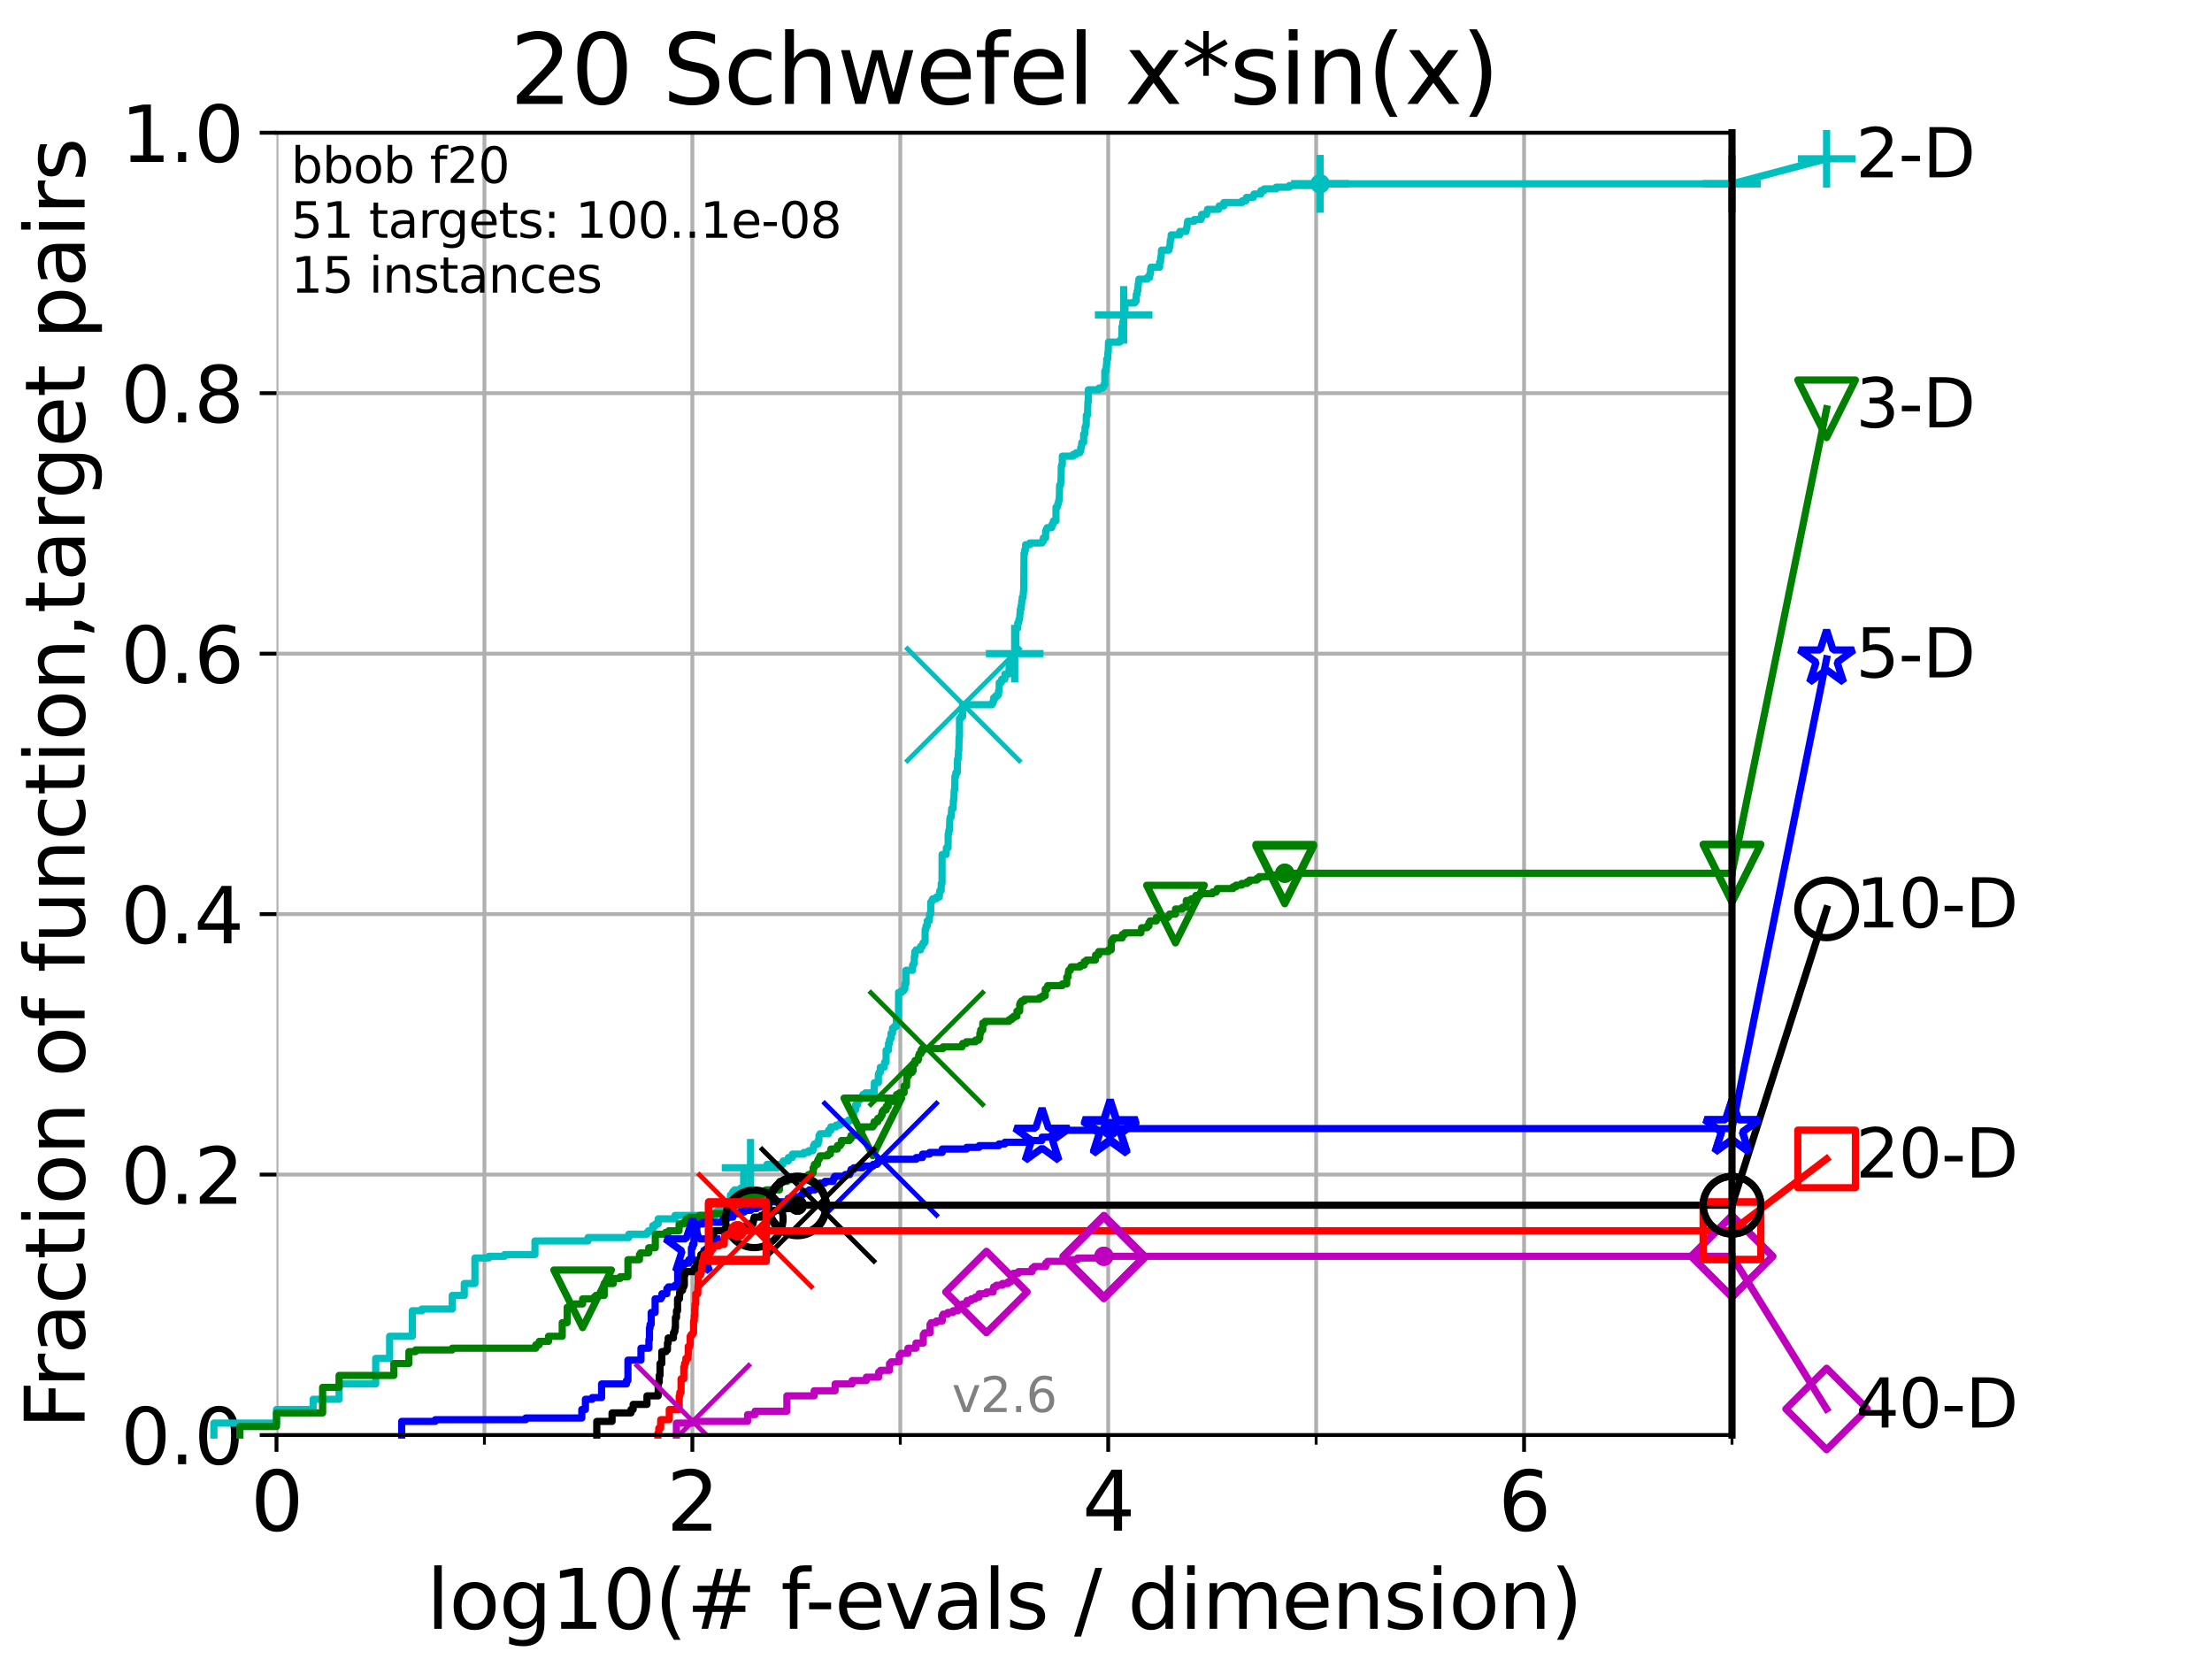 <?xml version="1.0" encoding="utf-8" standalone="no"?>
<!DOCTYPE svg PUBLIC "-//W3C//DTD SVG 1.1//EN"
  "http://www.w3.org/Graphics/SVG/1.1/DTD/svg11.dtd">
<svg height="345.6pt" version="1.1" viewBox="0 0 460.8 345.6" width="460.8pt" xmlns="http://www.w3.org/2000/svg" xmlns:xlink="http://www.w3.org/1999/xlink">
 <defs>
  <style type="text/css">*{stroke-linecap:butt;stroke-linejoin:round;}</style>
 </defs>
 <g id="figure_1">
  <g id="patch_1">
   <path d="M 0 345.6 
L 460.8 345.6 
L 460.8 0 
L 0 0 
z
" style="fill:#ffffff;"/>
  </g>
  <g id="axes_1">
   <g id="patch_2">
    <path d="M 57.6 298.944 
L 360.806 298.944 
L 360.806 27.648 
L 57.6 27.648 
z
" style="fill:#ffffff;"/>
   </g>
   <g id="matplotlib.axis_1">
    <g id="xtick_1">
     <g id="line2d_1">
      <path clip-path="url(#p5a79946d98)" d="M 57.6 298.944 
L 57.6 27.648 
" style="fill:none;stroke:#b0b0b0;stroke-linecap:square;stroke-width:0.8;"/>
     </g>
     <g id="line2d_2">
      <defs>
       <path d="M 0 0 
L 0 3.5 
" id="m92a3f20ce7" style="stroke:#000000;stroke-width:0.8;"/>
      </defs>
      <g>
       <use style="stroke:#000000;stroke-width:0.8;" x="57.6" xlink:href="#m92a3f20ce7" y="298.944"/>
      </g>
     </g>
     <g id="text_1">
      <!-- 0 -->
      <g transform="translate(52.192 318.861)scale(0.17 -0.17)">
       <defs>
        <path d="M 2034 4250 
Q 1547 4250 1301 3770 
Q 1056 3291 1056 2328 
Q 1056 1369 1301 889 
Q 1547 409 2034 409 
Q 2525 409 2770 889 
Q 3016 1369 3016 2328 
Q 3016 3291 2770 3770 
Q 2525 4250 2034 4250 
z
M 2034 4750 
Q 2819 4750 3233 4129 
Q 3647 3509 3647 2328 
Q 3647 1150 3233 529 
Q 2819 -91 2034 -91 
Q 1250 -91 836 529 
Q 422 1150 422 2328 
Q 422 3509 836 4129 
Q 1250 4750 2034 4750 
z
" id="DejaVuSans-30" transform="scale(0.016)"/>
       </defs>
       <use xlink:href="#DejaVuSans-30"/>
      </g>
     </g>
    </g>
    <g id="xtick_2">
     <g id="line2d_3">
      <path clip-path="url(#p5a79946d98)" d="M 144.23 298.944 
L 144.23 27.648 
" style="fill:none;stroke:#b0b0b0;stroke-linecap:square;stroke-width:0.8;"/>
     </g>
     <g id="line2d_4">
      <g>
       <use style="stroke:#000000;stroke-width:0.8;" x="144.23" xlink:href="#m92a3f20ce7" y="298.944"/>
      </g>
     </g>
     <g id="text_2">
      <!-- 2 -->
      <g transform="translate(138.822 318.861)scale(0.17 -0.17)">
       <defs>
        <path d="M 1228 531 
L 3431 531 
L 3431 0 
L 469 0 
L 469 531 
Q 828 903 1448 1529 
Q 2069 2156 2228 2338 
Q 2531 2678 2651 2914 
Q 2772 3150 2772 3378 
Q 2772 3750 2511 3984 
Q 2250 4219 1831 4219 
Q 1534 4219 1204 4116 
Q 875 4013 500 3803 
L 500 4441 
Q 881 4594 1212 4672 
Q 1544 4750 1819 4750 
Q 2544 4750 2975 4387 
Q 3406 4025 3406 3419 
Q 3406 3131 3298 2873 
Q 3191 2616 2906 2266 
Q 2828 2175 2409 1742 
Q 1991 1309 1228 531 
z
" id="DejaVuSans-32" transform="scale(0.016)"/>
       </defs>
       <use xlink:href="#DejaVuSans-32"/>
      </g>
     </g>
    </g>
    <g id="xtick_3">
     <g id="line2d_5">
      <path clip-path="url(#p5a79946d98)" d="M 230.861 298.944 
L 230.861 27.648 
" style="fill:none;stroke:#b0b0b0;stroke-linecap:square;stroke-width:0.8;"/>
     </g>
     <g id="line2d_6">
      <g>
       <use style="stroke:#000000;stroke-width:0.8;" x="230.861" xlink:href="#m92a3f20ce7" y="298.944"/>
      </g>
     </g>
     <g id="text_3">
      <!-- 4 -->
      <g transform="translate(225.453 318.861)scale(0.17 -0.17)">
       <defs>
        <path d="M 2419 4116 
L 825 1625 
L 2419 1625 
L 2419 4116 
z
M 2253 4666 
L 3047 4666 
L 3047 1625 
L 3713 1625 
L 3713 1100 
L 3047 1100 
L 3047 0 
L 2419 0 
L 2419 1100 
L 313 1100 
L 313 1709 
L 2253 4666 
z
" id="DejaVuSans-34" transform="scale(0.016)"/>
       </defs>
       <use xlink:href="#DejaVuSans-34"/>
      </g>
     </g>
    </g>
    <g id="xtick_4">
     <g id="line2d_7">
      <path clip-path="url(#p5a79946d98)" d="M 317.491 298.944 
L 317.491 27.648 
" style="fill:none;stroke:#b0b0b0;stroke-linecap:square;stroke-width:0.8;"/>
     </g>
     <g id="line2d_8">
      <g>
       <use style="stroke:#000000;stroke-width:0.8;" x="317.491" xlink:href="#m92a3f20ce7" y="298.944"/>
      </g>
     </g>
     <g id="text_4">
      <!-- 6 -->
      <g transform="translate(312.083 318.861)scale(0.17 -0.17)">
       <defs>
        <path d="M 2113 2584 
Q 1688 2584 1439 2293 
Q 1191 2003 1191 1497 
Q 1191 994 1439 701 
Q 1688 409 2113 409 
Q 2538 409 2786 701 
Q 3034 994 3034 1497 
Q 3034 2003 2786 2293 
Q 2538 2584 2113 2584 
z
M 3366 4563 
L 3366 3988 
Q 3128 4100 2886 4159 
Q 2644 4219 2406 4219 
Q 1781 4219 1451 3797 
Q 1122 3375 1075 2522 
Q 1259 2794 1537 2939 
Q 1816 3084 2150 3084 
Q 2853 3084 3261 2657 
Q 3669 2231 3669 1497 
Q 3669 778 3244 343 
Q 2819 -91 2113 -91 
Q 1303 -91 875 529 
Q 447 1150 447 2328 
Q 447 3434 972 4092 
Q 1497 4750 2381 4750 
Q 2619 4750 2861 4703 
Q 3103 4656 3366 4563 
z
" id="DejaVuSans-36" transform="scale(0.016)"/>
       </defs>
       <use xlink:href="#DejaVuSans-36"/>
      </g>
     </g>
    </g>
    <g id="xtick_5">
     <g id="line2d_9">
      <path clip-path="url(#p5a79946d98)" d="M 100.915 298.944 
L 100.915 27.648 
" style="fill:none;stroke:#b0b0b0;stroke-linecap:square;stroke-width:0.8;"/>
     </g>
     <g id="line2d_10">
      <defs>
       <path d="M 0 0 
L 0 2 
" id="m997e121ef8" style="stroke:#000000;stroke-width:0.6;"/>
      </defs>
      <g>
       <use style="stroke:#000000;stroke-width:0.6;" x="100.915" xlink:href="#m997e121ef8" y="298.944"/>
      </g>
     </g>
    </g>
    <g id="xtick_6">
     <g id="line2d_11">
      <path clip-path="url(#p5a79946d98)" d="M 187.546 298.944 
L 187.546 27.648 
" style="fill:none;stroke:#b0b0b0;stroke-linecap:square;stroke-width:0.8;"/>
     </g>
     <g id="line2d_12">
      <g>
       <use style="stroke:#000000;stroke-width:0.6;" x="187.546" xlink:href="#m997e121ef8" y="298.944"/>
      </g>
     </g>
    </g>
    <g id="xtick_7">
     <g id="line2d_13">
      <path clip-path="url(#p5a79946d98)" d="M 274.176 298.944 
L 274.176 27.648 
" style="fill:none;stroke:#b0b0b0;stroke-linecap:square;stroke-width:0.8;"/>
     </g>
     <g id="line2d_14">
      <g>
       <use style="stroke:#000000;stroke-width:0.6;" x="274.176" xlink:href="#m997e121ef8" y="298.944"/>
      </g>
     </g>
    </g>
    <g id="xtick_8">
     <g id="line2d_15">
      <path clip-path="url(#p5a79946d98)" d="M 360.806 298.944 
L 360.806 27.648 
" style="fill:none;stroke:#b0b0b0;stroke-linecap:square;stroke-width:0.8;"/>
     </g>
     <g id="line2d_16">
      <g>
       <use style="stroke:#000000;stroke-width:0.6;" x="360.806" xlink:href="#m997e121ef8" y="298.944"/>
      </g>
     </g>
    </g>
    <g id="text_5">
     <!-- log10(# f-evals / dimension) -->
     <g transform="translate(88.823 339.314)scale(0.17 -0.17)">
      <defs>
       <path d="M 603 4863 
L 1178 4863 
L 1178 0 
L 603 0 
L 603 4863 
z
" id="DejaVuSans-6c" transform="scale(0.016)"/>
       <path d="M 1959 3097 
Q 1497 3097 1228 2736 
Q 959 2375 959 1747 
Q 959 1119 1226 758 
Q 1494 397 1959 397 
Q 2419 397 2687 759 
Q 2956 1122 2956 1747 
Q 2956 2369 2687 2733 
Q 2419 3097 1959 3097 
z
M 1959 3584 
Q 2709 3584 3137 3096 
Q 3566 2609 3566 1747 
Q 3566 888 3137 398 
Q 2709 -91 1959 -91 
Q 1206 -91 779 398 
Q 353 888 353 1747 
Q 353 2609 779 3096 
Q 1206 3584 1959 3584 
z
" id="DejaVuSans-6f" transform="scale(0.016)"/>
       <path d="M 2906 1791 
Q 2906 2416 2648 2759 
Q 2391 3103 1925 3103 
Q 1463 3103 1205 2759 
Q 947 2416 947 1791 
Q 947 1169 1205 825 
Q 1463 481 1925 481 
Q 2391 481 2648 825 
Q 2906 1169 2906 1791 
z
M 3481 434 
Q 3481 -459 3084 -895 
Q 2688 -1331 1869 -1331 
Q 1566 -1331 1297 -1286 
Q 1028 -1241 775 -1147 
L 775 -588 
Q 1028 -725 1275 -790 
Q 1522 -856 1778 -856 
Q 2344 -856 2625 -561 
Q 2906 -266 2906 331 
L 2906 616 
Q 2728 306 2450 153 
Q 2172 0 1784 0 
Q 1141 0 747 490 
Q 353 981 353 1791 
Q 353 2603 747 3093 
Q 1141 3584 1784 3584 
Q 2172 3584 2450 3431 
Q 2728 3278 2906 2969 
L 2906 3500 
L 3481 3500 
L 3481 434 
z
" id="DejaVuSans-67" transform="scale(0.016)"/>
       <path d="M 794 531 
L 1825 531 
L 1825 4091 
L 703 3866 
L 703 4441 
L 1819 4666 
L 2450 4666 
L 2450 531 
L 3481 531 
L 3481 0 
L 794 0 
L 794 531 
z
" id="DejaVuSans-31" transform="scale(0.016)"/>
       <path d="M 1984 4856 
Q 1566 4138 1362 3434 
Q 1159 2731 1159 2009 
Q 1159 1288 1364 580 
Q 1569 -128 1984 -844 
L 1484 -844 
Q 1016 -109 783 600 
Q 550 1309 550 2009 
Q 550 2706 781 3412 
Q 1013 4119 1484 4856 
L 1984 4856 
z
" id="DejaVuSans-28" transform="scale(0.016)"/>
       <path d="M 3272 2816 
L 2363 2816 
L 2100 1772 
L 3016 1772 
L 3272 2816 
z
M 2803 4594 
L 2478 3297 
L 3391 3297 
L 3719 4594 
L 4219 4594 
L 3897 3297 
L 4872 3297 
L 4872 2816 
L 3775 2816 
L 3519 1772 
L 4513 1772 
L 4513 1294 
L 3397 1294 
L 3072 0 
L 2572 0 
L 2894 1294 
L 1978 1294 
L 1656 0 
L 1153 0 
L 1478 1294 
L 494 1294 
L 494 1772 
L 1594 1772 
L 1856 2816 
L 850 2816 
L 850 3297 
L 1978 3297 
L 2297 4594 
L 2803 4594 
z
" id="DejaVuSans-23" transform="scale(0.016)"/>
       <path id="DejaVuSans-20" transform="scale(0.016)"/>
       <path d="M 2375 4863 
L 2375 4384 
L 1825 4384 
Q 1516 4384 1395 4259 
Q 1275 4134 1275 3809 
L 1275 3500 
L 2222 3500 
L 2222 3053 
L 1275 3053 
L 1275 0 
L 697 0 
L 697 3053 
L 147 3053 
L 147 3500 
L 697 3500 
L 697 3744 
Q 697 4328 969 4595 
Q 1241 4863 1831 4863 
L 2375 4863 
z
" id="DejaVuSans-66" transform="scale(0.016)"/>
       <path d="M 313 2009 
L 1997 2009 
L 1997 1497 
L 313 1497 
L 313 2009 
z
" id="DejaVuSans-2d" transform="scale(0.016)"/>
       <path d="M 3597 1894 
L 3597 1613 
L 953 1613 
Q 991 1019 1311 708 
Q 1631 397 2203 397 
Q 2534 397 2845 478 
Q 3156 559 3463 722 
L 3463 178 
Q 3153 47 2828 -22 
Q 2503 -91 2169 -91 
Q 1331 -91 842 396 
Q 353 884 353 1716 
Q 353 2575 817 3079 
Q 1281 3584 2069 3584 
Q 2775 3584 3186 3129 
Q 3597 2675 3597 1894 
z
M 3022 2063 
Q 3016 2534 2758 2815 
Q 2500 3097 2075 3097 
Q 1594 3097 1305 2825 
Q 1016 2553 972 2059 
L 3022 2063 
z
" id="DejaVuSans-65" transform="scale(0.016)"/>
       <path d="M 191 3500 
L 800 3500 
L 1894 563 
L 2988 3500 
L 3597 3500 
L 2284 0 
L 1503 0 
L 191 3500 
z
" id="DejaVuSans-76" transform="scale(0.016)"/>
       <path d="M 2194 1759 
Q 1497 1759 1228 1600 
Q 959 1441 959 1056 
Q 959 750 1161 570 
Q 1363 391 1709 391 
Q 2188 391 2477 730 
Q 2766 1069 2766 1631 
L 2766 1759 
L 2194 1759 
z
M 3341 1997 
L 3341 0 
L 2766 0 
L 2766 531 
Q 2569 213 2275 61 
Q 1981 -91 1556 -91 
Q 1019 -91 701 211 
Q 384 513 384 1019 
Q 384 1609 779 1909 
Q 1175 2209 1959 2209 
L 2766 2209 
L 2766 2266 
Q 2766 2663 2505 2880 
Q 2244 3097 1772 3097 
Q 1472 3097 1187 3025 
Q 903 2953 641 2809 
L 641 3341 
Q 956 3463 1253 3523 
Q 1550 3584 1831 3584 
Q 2591 3584 2966 3190 
Q 3341 2797 3341 1997 
z
" id="DejaVuSans-61" transform="scale(0.016)"/>
       <path d="M 2834 3397 
L 2834 2853 
Q 2591 2978 2328 3040 
Q 2066 3103 1784 3103 
Q 1356 3103 1142 2972 
Q 928 2841 928 2578 
Q 928 2378 1081 2264 
Q 1234 2150 1697 2047 
L 1894 2003 
Q 2506 1872 2764 1633 
Q 3022 1394 3022 966 
Q 3022 478 2636 193 
Q 2250 -91 1575 -91 
Q 1294 -91 989 -36 
Q 684 19 347 128 
L 347 722 
Q 666 556 975 473 
Q 1284 391 1588 391 
Q 1994 391 2212 530 
Q 2431 669 2431 922 
Q 2431 1156 2273 1281 
Q 2116 1406 1581 1522 
L 1381 1569 
Q 847 1681 609 1914 
Q 372 2147 372 2553 
Q 372 3047 722 3315 
Q 1072 3584 1716 3584 
Q 2034 3584 2315 3537 
Q 2597 3491 2834 3397 
z
" id="DejaVuSans-73" transform="scale(0.016)"/>
       <path d="M 1625 4666 
L 2156 4666 
L 531 -594 
L 0 -594 
L 1625 4666 
z
" id="DejaVuSans-2f" transform="scale(0.016)"/>
       <path d="M 2906 2969 
L 2906 4863 
L 3481 4863 
L 3481 0 
L 2906 0 
L 2906 525 
Q 2725 213 2448 61 
Q 2172 -91 1784 -91 
Q 1150 -91 751 415 
Q 353 922 353 1747 
Q 353 2572 751 3078 
Q 1150 3584 1784 3584 
Q 2172 3584 2448 3432 
Q 2725 3281 2906 2969 
z
M 947 1747 
Q 947 1113 1208 752 
Q 1469 391 1925 391 
Q 2381 391 2643 752 
Q 2906 1113 2906 1747 
Q 2906 2381 2643 2742 
Q 2381 3103 1925 3103 
Q 1469 3103 1208 2742 
Q 947 2381 947 1747 
z
" id="DejaVuSans-64" transform="scale(0.016)"/>
       <path d="M 603 3500 
L 1178 3500 
L 1178 0 
L 603 0 
L 603 3500 
z
M 603 4863 
L 1178 4863 
L 1178 4134 
L 603 4134 
L 603 4863 
z
" id="DejaVuSans-69" transform="scale(0.016)"/>
       <path d="M 3328 2828 
Q 3544 3216 3844 3400 
Q 4144 3584 4550 3584 
Q 5097 3584 5394 3201 
Q 5691 2819 5691 2113 
L 5691 0 
L 5113 0 
L 5113 2094 
Q 5113 2597 4934 2840 
Q 4756 3084 4391 3084 
Q 3944 3084 3684 2787 
Q 3425 2491 3425 1978 
L 3425 0 
L 2847 0 
L 2847 2094 
Q 2847 2600 2669 2842 
Q 2491 3084 2119 3084 
Q 1678 3084 1418 2786 
Q 1159 2488 1159 1978 
L 1159 0 
L 581 0 
L 581 3500 
L 1159 3500 
L 1159 2956 
Q 1356 3278 1631 3431 
Q 1906 3584 2284 3584 
Q 2666 3584 2933 3390 
Q 3200 3197 3328 2828 
z
" id="DejaVuSans-6d" transform="scale(0.016)"/>
       <path d="M 3513 2113 
L 3513 0 
L 2938 0 
L 2938 2094 
Q 2938 2591 2744 2837 
Q 2550 3084 2163 3084 
Q 1697 3084 1428 2787 
Q 1159 2491 1159 1978 
L 1159 0 
L 581 0 
L 581 3500 
L 1159 3500 
L 1159 2956 
Q 1366 3272 1645 3428 
Q 1925 3584 2291 3584 
Q 2894 3584 3203 3211 
Q 3513 2838 3513 2113 
z
" id="DejaVuSans-6e" transform="scale(0.016)"/>
       <path d="M 513 4856 
L 1013 4856 
Q 1481 4119 1714 3412 
Q 1947 2706 1947 2009 
Q 1947 1309 1714 600 
Q 1481 -109 1013 -844 
L 513 -844 
Q 928 -128 1133 580 
Q 1338 1288 1338 2009 
Q 1338 2731 1133 3434 
Q 928 4138 513 4856 
z
" id="DejaVuSans-29" transform="scale(0.016)"/>
      </defs>
      <use xlink:href="#DejaVuSans-6c"/>
      <use x="27.783" xlink:href="#DejaVuSans-6f"/>
      <use x="88.965" xlink:href="#DejaVuSans-67"/>
      <use x="152.441" xlink:href="#DejaVuSans-31"/>
      <use x="216.064" xlink:href="#DejaVuSans-30"/>
      <use x="279.688" xlink:href="#DejaVuSans-28"/>
      <use x="318.701" xlink:href="#DejaVuSans-23"/>
      <use x="402.49" xlink:href="#DejaVuSans-20"/>
      <use x="434.277" xlink:href="#DejaVuSans-66"/>
      <use x="463.982" xlink:href="#DejaVuSans-2d"/>
      <use x="500.066" xlink:href="#DejaVuSans-65"/>
      <use x="561.59" xlink:href="#DejaVuSans-76"/>
      <use x="620.77" xlink:href="#DejaVuSans-61"/>
      <use x="682.049" xlink:href="#DejaVuSans-6c"/>
      <use x="709.832" xlink:href="#DejaVuSans-73"/>
      <use x="761.932" xlink:href="#DejaVuSans-20"/>
      <use x="793.719" xlink:href="#DejaVuSans-2f"/>
      <use x="827.41" xlink:href="#DejaVuSans-20"/>
      <use x="859.197" xlink:href="#DejaVuSans-64"/>
      <use x="922.674" xlink:href="#DejaVuSans-69"/>
      <use x="950.457" xlink:href="#DejaVuSans-6d"/>
      <use x="1047.869" xlink:href="#DejaVuSans-65"/>
      <use x="1109.393" xlink:href="#DejaVuSans-6e"/>
      <use x="1172.771" xlink:href="#DejaVuSans-73"/>
      <use x="1224.871" xlink:href="#DejaVuSans-69"/>
      <use x="1252.654" xlink:href="#DejaVuSans-6f"/>
      <use x="1313.836" xlink:href="#DejaVuSans-6e"/>
      <use x="1377.215" xlink:href="#DejaVuSans-29"/>
     </g>
    </g>
   </g>
   <g id="matplotlib.axis_2">
    <g id="ytick_1">
     <g id="line2d_17">
      <path clip-path="url(#p5a79946d98)" d="M 57.6 298.944 
L 360.806 298.944 
" style="fill:none;stroke:#b0b0b0;stroke-linecap:square;stroke-width:0.8;"/>
     </g>
     <g id="line2d_18">
      <defs>
       <path d="M 0 0 
L -3.5 0 
" id="me73d1098a0" style="stroke:#000000;stroke-width:0.8;"/>
      </defs>
      <g>
       <use style="stroke:#000000;stroke-width:0.8;" x="57.6" xlink:href="#me73d1098a0" y="298.944"/>
      </g>
     </g>
     <g id="text_6">
      <!-- 0.0 -->
      <g transform="translate(25.155 305.023)scale(0.16 -0.16)">
       <defs>
        <path d="M 684 794 
L 1344 794 
L 1344 0 
L 684 0 
L 684 794 
z
" id="DejaVuSans-2e" transform="scale(0.016)"/>
       </defs>
       <use xlink:href="#DejaVuSans-30"/>
       <use x="63.623" xlink:href="#DejaVuSans-2e"/>
       <use x="95.41" xlink:href="#DejaVuSans-30"/>
      </g>
     </g>
    </g>
    <g id="ytick_2">
     <g id="line2d_19">
      <path clip-path="url(#p5a79946d98)" d="M 57.6 244.685 
L 360.806 244.685 
" style="fill:none;stroke:#b0b0b0;stroke-linecap:square;stroke-width:0.8;"/>
     </g>
     <g id="line2d_20">
      <g>
       <use style="stroke:#000000;stroke-width:0.8;" x="57.6" xlink:href="#me73d1098a0" y="244.685"/>
      </g>
     </g>
     <g id="text_7">
      <!-- 0.2 -->
      <g transform="translate(25.155 250.764)scale(0.16 -0.16)">
       <use xlink:href="#DejaVuSans-30"/>
       <use x="63.623" xlink:href="#DejaVuSans-2e"/>
       <use x="95.41" xlink:href="#DejaVuSans-32"/>
      </g>
     </g>
    </g>
    <g id="ytick_3">
     <g id="line2d_21">
      <path clip-path="url(#p5a79946d98)" d="M 57.6 190.426 
L 360.806 190.426 
" style="fill:none;stroke:#b0b0b0;stroke-linecap:square;stroke-width:0.8;"/>
     </g>
     <g id="line2d_22">
      <g>
       <use style="stroke:#000000;stroke-width:0.8;" x="57.6" xlink:href="#me73d1098a0" y="190.426"/>
      </g>
     </g>
     <g id="text_8">
      <!-- 0.4 -->
      <g transform="translate(25.155 196.504)scale(0.16 -0.16)">
       <use xlink:href="#DejaVuSans-30"/>
       <use x="63.623" xlink:href="#DejaVuSans-2e"/>
       <use x="95.41" xlink:href="#DejaVuSans-34"/>
      </g>
     </g>
    </g>
    <g id="ytick_4">
     <g id="line2d_23">
      <path clip-path="url(#p5a79946d98)" d="M 57.6 136.166 
L 360.806 136.166 
" style="fill:none;stroke:#b0b0b0;stroke-linecap:square;stroke-width:0.8;"/>
     </g>
     <g id="line2d_24">
      <g>
       <use style="stroke:#000000;stroke-width:0.8;" x="57.6" xlink:href="#me73d1098a0" y="136.166"/>
      </g>
     </g>
     <g id="text_9">
      <!-- 0.6 -->
      <g transform="translate(25.155 142.245)scale(0.16 -0.16)">
       <use xlink:href="#DejaVuSans-30"/>
       <use x="63.623" xlink:href="#DejaVuSans-2e"/>
       <use x="95.41" xlink:href="#DejaVuSans-36"/>
      </g>
     </g>
    </g>
    <g id="ytick_5">
     <g id="line2d_25">
      <path clip-path="url(#p5a79946d98)" d="M 57.6 81.907 
L 360.806 81.907 
" style="fill:none;stroke:#b0b0b0;stroke-linecap:square;stroke-width:0.8;"/>
     </g>
     <g id="line2d_26">
      <g>
       <use style="stroke:#000000;stroke-width:0.8;" x="57.6" xlink:href="#me73d1098a0" y="81.907"/>
      </g>
     </g>
     <g id="text_10">
      <!-- 0.8 -->
      <g transform="translate(25.155 87.986)scale(0.16 -0.16)">
       <defs>
        <path d="M 2034 2216 
Q 1584 2216 1326 1975 
Q 1069 1734 1069 1313 
Q 1069 891 1326 650 
Q 1584 409 2034 409 
Q 2484 409 2743 651 
Q 3003 894 3003 1313 
Q 3003 1734 2745 1975 
Q 2488 2216 2034 2216 
z
M 1403 2484 
Q 997 2584 770 2862 
Q 544 3141 544 3541 
Q 544 4100 942 4425 
Q 1341 4750 2034 4750 
Q 2731 4750 3128 4425 
Q 3525 4100 3525 3541 
Q 3525 3141 3298 2862 
Q 3072 2584 2669 2484 
Q 3125 2378 3379 2068 
Q 3634 1759 3634 1313 
Q 3634 634 3220 271 
Q 2806 -91 2034 -91 
Q 1263 -91 848 271 
Q 434 634 434 1313 
Q 434 1759 690 2068 
Q 947 2378 1403 2484 
z
M 1172 3481 
Q 1172 3119 1398 2916 
Q 1625 2713 2034 2713 
Q 2441 2713 2670 2916 
Q 2900 3119 2900 3481 
Q 2900 3844 2670 4047 
Q 2441 4250 2034 4250 
Q 1625 4250 1398 4047 
Q 1172 3844 1172 3481 
z
" id="DejaVuSans-38" transform="scale(0.016)"/>
       </defs>
       <use xlink:href="#DejaVuSans-30"/>
       <use x="63.623" xlink:href="#DejaVuSans-2e"/>
       <use x="95.41" xlink:href="#DejaVuSans-38"/>
      </g>
     </g>
    </g>
    <g id="ytick_6">
     <g id="line2d_27">
      <path clip-path="url(#p5a79946d98)" d="M 57.6 27.648 
L 360.806 27.648 
" style="fill:none;stroke:#b0b0b0;stroke-linecap:square;stroke-width:0.8;"/>
     </g>
     <g id="line2d_28">
      <g>
       <use style="stroke:#000000;stroke-width:0.8;" x="57.6" xlink:href="#me73d1098a0" y="27.648"/>
      </g>
     </g>
     <g id="text_11">
      <!-- 1.0 -->
      <g transform="translate(25.155 33.727)scale(0.16 -0.16)">
       <use xlink:href="#DejaVuSans-31"/>
       <use x="63.623" xlink:href="#DejaVuSans-2e"/>
       <use x="95.41" xlink:href="#DejaVuSans-30"/>
      </g>
     </g>
    </g>
    <g id="text_12">
     <!-- Fraction of function,target pairs -->
     <g transform="translate(17.62 297.681)rotate(-90)scale(0.17 -0.17)">
      <defs>
       <path d="M 628 4666 
L 3309 4666 
L 3309 4134 
L 1259 4134 
L 1259 2759 
L 3109 2759 
L 3109 2228 
L 1259 2228 
L 1259 0 
L 628 0 
L 628 4666 
z
" id="DejaVuSans-46" transform="scale(0.016)"/>
       <path d="M 2631 2963 
Q 2534 3019 2420 3045 
Q 2306 3072 2169 3072 
Q 1681 3072 1420 2755 
Q 1159 2438 1159 1844 
L 1159 0 
L 581 0 
L 581 3500 
L 1159 3500 
L 1159 2956 
Q 1341 3275 1631 3429 
Q 1922 3584 2338 3584 
Q 2397 3584 2469 3576 
Q 2541 3569 2628 3553 
L 2631 2963 
z
" id="DejaVuSans-72" transform="scale(0.016)"/>
       <path d="M 3122 3366 
L 3122 2828 
Q 2878 2963 2633 3030 
Q 2388 3097 2138 3097 
Q 1578 3097 1268 2742 
Q 959 2388 959 1747 
Q 959 1106 1268 751 
Q 1578 397 2138 397 
Q 2388 397 2633 464 
Q 2878 531 3122 666 
L 3122 134 
Q 2881 22 2623 -34 
Q 2366 -91 2075 -91 
Q 1284 -91 818 406 
Q 353 903 353 1747 
Q 353 2603 823 3093 
Q 1294 3584 2113 3584 
Q 2378 3584 2631 3529 
Q 2884 3475 3122 3366 
z
" id="DejaVuSans-63" transform="scale(0.016)"/>
       <path d="M 1172 4494 
L 1172 3500 
L 2356 3500 
L 2356 3053 
L 1172 3053 
L 1172 1153 
Q 1172 725 1289 603 
Q 1406 481 1766 481 
L 2356 481 
L 2356 0 
L 1766 0 
Q 1100 0 847 248 
Q 594 497 594 1153 
L 594 3053 
L 172 3053 
L 172 3500 
L 594 3500 
L 594 4494 
L 1172 4494 
z
" id="DejaVuSans-74" transform="scale(0.016)"/>
       <path d="M 544 1381 
L 544 3500 
L 1119 3500 
L 1119 1403 
Q 1119 906 1312 657 
Q 1506 409 1894 409 
Q 2359 409 2629 706 
Q 2900 1003 2900 1516 
L 2900 3500 
L 3475 3500 
L 3475 0 
L 2900 0 
L 2900 538 
Q 2691 219 2414 64 
Q 2138 -91 1772 -91 
Q 1169 -91 856 284 
Q 544 659 544 1381 
z
M 1991 3584 
L 1991 3584 
z
" id="DejaVuSans-75" transform="scale(0.016)"/>
       <path d="M 750 794 
L 1409 794 
L 1409 256 
L 897 -744 
L 494 -744 
L 750 256 
L 750 794 
z
" id="DejaVuSans-2c" transform="scale(0.016)"/>
       <path d="M 1159 525 
L 1159 -1331 
L 581 -1331 
L 581 3500 
L 1159 3500 
L 1159 2969 
Q 1341 3281 1617 3432 
Q 1894 3584 2278 3584 
Q 2916 3584 3314 3078 
Q 3713 2572 3713 1747 
Q 3713 922 3314 415 
Q 2916 -91 2278 -91 
Q 1894 -91 1617 61 
Q 1341 213 1159 525 
z
M 3116 1747 
Q 3116 2381 2855 2742 
Q 2594 3103 2138 3103 
Q 1681 3103 1420 2742 
Q 1159 2381 1159 1747 
Q 1159 1113 1420 752 
Q 1681 391 2138 391 
Q 2594 391 2855 752 
Q 3116 1113 3116 1747 
z
" id="DejaVuSans-70" transform="scale(0.016)"/>
      </defs>
      <use xlink:href="#DejaVuSans-46"/>
      <use x="50.27" xlink:href="#DejaVuSans-72"/>
      <use x="91.383" xlink:href="#DejaVuSans-61"/>
      <use x="152.662" xlink:href="#DejaVuSans-63"/>
      <use x="207.643" xlink:href="#DejaVuSans-74"/>
      <use x="246.852" xlink:href="#DejaVuSans-69"/>
      <use x="274.635" xlink:href="#DejaVuSans-6f"/>
      <use x="335.816" xlink:href="#DejaVuSans-6e"/>
      <use x="399.195" xlink:href="#DejaVuSans-20"/>
      <use x="430.982" xlink:href="#DejaVuSans-6f"/>
      <use x="492.164" xlink:href="#DejaVuSans-66"/>
      <use x="527.369" xlink:href="#DejaVuSans-20"/>
      <use x="559.156" xlink:href="#DejaVuSans-66"/>
      <use x="594.361" xlink:href="#DejaVuSans-75"/>
      <use x="657.74" xlink:href="#DejaVuSans-6e"/>
      <use x="721.119" xlink:href="#DejaVuSans-63"/>
      <use x="776.1" xlink:href="#DejaVuSans-74"/>
      <use x="815.309" xlink:href="#DejaVuSans-69"/>
      <use x="843.092" xlink:href="#DejaVuSans-6f"/>
      <use x="904.273" xlink:href="#DejaVuSans-6e"/>
      <use x="967.652" xlink:href="#DejaVuSans-2c"/>
      <use x="999.439" xlink:href="#DejaVuSans-74"/>
      <use x="1038.648" xlink:href="#DejaVuSans-61"/>
      <use x="1099.928" xlink:href="#DejaVuSans-72"/>
      <use x="1139.291" xlink:href="#DejaVuSans-67"/>
      <use x="1202.768" xlink:href="#DejaVuSans-65"/>
      <use x="1264.291" xlink:href="#DejaVuSans-74"/>
      <use x="1303.5" xlink:href="#DejaVuSans-20"/>
      <use x="1335.287" xlink:href="#DejaVuSans-70"/>
      <use x="1398.764" xlink:href="#DejaVuSans-61"/>
      <use x="1460.043" xlink:href="#DejaVuSans-69"/>
      <use x="1487.826" xlink:href="#DejaVuSans-72"/>
      <use x="1528.939" xlink:href="#DejaVuSans-73"/>
     </g>
    </g>
   </g>
   <g id="line2d_29">
    <defs>
     <path d="M 0 1.5 
C 0.398 1.5 0.779 1.342 1.061 1.061 
C 1.342 0.779 1.5 0.398 1.5 0 
C 1.5 -0.398 1.342 -0.779 1.061 -1.061 
C 0.779 -1.342 0.398 -1.5 0 -1.5 
C -0.398 -1.5 -0.779 -1.342 -1.061 -1.061 
C -1.342 -0.779 -1.5 -0.398 -1.5 0 
C -1.5 0.398 -1.342 0.779 -1.061 1.061 
C -0.779 1.342 -0.398 1.5 0 1.5 
z
" id="me5001d29e5" style="stroke:#00bfbf;"/>
    </defs>
    <g>
     <use style="fill:#00bfbf;stroke:#00bfbf;" x="274.998" xlink:href="#me5001d29e5" y="38.287"/>
     <use style="fill:#00bfbf;stroke:#00bfbf;" x="274.998" xlink:href="#me5001d29e5" y="38.287"/>
    </g>
   </g>
   <g id="line2d_30">
    <path d="M 44.561 298.944 
L 44.561 296.462 
L 57.6 296.462 
L 57.6 293.624 
L 65.227 293.624 
L 65.227 291.497 
L 70.639 291.497 
L 70.639 288.305 
L 78.267 288.305 
L 78.267 282.985 
L 81.166 282.985 
L 81.166 278.375 
L 85.894 278.375 
L 85.894 273.056 
L 87.876 273.056 
L 87.876 272.701 
L 94.206 272.701 
L 94.206 269.864 
L 96.718 269.864 
L 96.718 267.381 
L 98.933 267.381 
L 98.933 262.062 
L 101.833 262.062 
L 101.833 261.707 
L 105.113 261.707 
L 105.113 261.353 
L 111.442 261.353 
L 111.442 258.516 
L 122.5 258.516 
L 122.5 257.806 
L 131.002 257.806 
L 131.002 257.097 
L 134.777 257.097 
L 134.777 256.742 
L 135.085 256.742 
L 135.085 256.388 
L 135.981 256.388 
L 135.981 255.324 
L 136.556 255.324 
L 136.556 254.969 
L 137.113 254.969 
L 137.113 253.905 
L 140.612 253.905 
L 140.612 253.196 
L 149.093 253.196 
L 149.093 252.487 
L 149.524 252.487 
L 149.524 252.132 
L 150.084 252.132 
L 150.084 251.423 
L 150.893 251.423 
L 150.893 251.068 
L 151.024 251.068 
L 151.024 250.714 
L 151.414 250.714 
L 151.414 250.359 
L 152.045 250.359 
L 152.045 250.004 
L 152.169 250.004 
L 152.169 248.94 
L 152.656 248.94 
L 152.656 248.231 
L 153.013 248.231 
L 153.013 247.877 
L 154.268 247.877 
L 154.268 247.522 
L 154.918 247.522 
L 154.918 244.33 
L 156.056 244.33 
L 156.056 243.621 
L 156.354 243.621 
L 156.354 243.266 
L 159.776 243.266 
L 159.776 242.557 
L 163.088 242.557 
L 163.157 241.848 
L 164.227 241.848 
L 164.227 241.138 
L 165.053 241.138 
L 165.053 240.429 
L 167.444 240.429 
L 167.444 240.075 
L 168.457 240.075 
L 168.457 239.72 
L 169.319 239.72 
L 169.319 239.365 
L 169.467 239.365 
L 169.467 238.656 
L 169.663 238.656 
L 169.663 238.301 
L 170.426 238.301 
L 170.426 237.592 
L 170.612 237.592 
L 170.612 236.528 
L 170.842 236.528 
L 170.842 236.174 
L 172.587 236.174 
L 172.587 235.464 
L 173.08 235.464 
L 173.08 234.755 
L 174.146 234.755 
L 174.146 234.4 
L 174.934 234.4 
L 174.934 234.046 
L 175.585 234.046 
L 175.585 233.691 
L 176.756 233.691 
L 176.756 233.336 
L 177.636 233.336 
L 177.636 232.273 
L 177.795 232.273 
L 177.795 231.209 
L 178.232 231.209 
L 178.232 230.145 
L 178.629 230.145 
L 178.629 229.081 
L 179.224 229.081 
L 179.224 228.726 
L 179.743 228.726 
L 179.743 228.017 
L 180.277 228.017 
L 180.277 227.662 
L 182.121 227.662 
L 182.146 225.534 
L 182.98 225.534 
L 182.98 223.761 
L 183.123 223.761 
L 183.123 223.407 
L 183.383 223.407 
L 183.383 222.343 
L 184.187 222.343 
L 184.277 221.279 
L 184.588 221.279 
L 184.588 218.796 
L 185.087 218.796 
L 185.087 217.378 
L 185.279 217.378 
L 185.279 216.669 
L 185.448 216.669 
L 185.448 216.314 
L 185.616 216.314 
L 185.616 215.25 
L 185.926 215.25 
L 185.926 214.186 
L 186.291 214.186 
L 186.291 213.832 
L 186.729 213.832 
L 186.729 212.413 
L 187.175 212.413 
L 187.194 206.739 
L 187.853 206.739 
L 187.853 206.384 
L 188.274 206.384 
L 188.274 206.03 
L 188.49 206.03 
L 188.49 204.966 
L 188.721 204.966 
L 188.721 202.129 
L 190.101 202.129 
L 190.101 201.065 
L 190.281 201.065 
L 190.281 200.71 
L 190.459 200.71 
L 190.459 199.291 
L 190.571 199.291 
L 190.571 198.228 
L 190.842 198.228 
L 190.842 197.873 
L 191.766 197.873 
L 191.766 197.164 
L 192.138 197.164 
L 192.138 196.809 
L 192.255 196.809 
L 192.255 196.454 
L 192.589 196.454 
L 192.589 196.1 
L 192.718 196.1 
L 192.718 193.617 
L 192.875 193.617 
L 192.903 192.908 
L 193.156 192.908 
L 193.156 191.844 
L 193.598 191.844 
L 193.652 190.426 
L 193.882 190.426 
L 193.882 187.943 
L 194.082 187.943 
L 194.082 187.589 
L 194.307 187.589 
L 194.307 187.234 
L 195.054 187.234 
L 195.054 186.879 
L 195.662 186.879 
L 195.735 185.815 
L 195.82 185.815 
L 195.82 185.461 
L 196.073 185.461 
L 196.073 184.042 
L 196.24 184.042 
L 196.251 178.013 
L 197.097 178.013 
L 197.153 176.595 
L 197.5 176.595 
L 197.522 173.758 
L 197.632 173.758 
L 197.632 173.048 
L 197.775 173.048 
L 197.873 170.566 
L 197.927 170.566 
L 197.927 170.211 
L 198.143 170.211 
L 198.249 168.438 
L 198.545 168.438 
L 198.618 166.665 
L 198.681 166.665 
L 198.785 164.537 
L 198.878 164.537 
L 198.929 161.7 
L 199.113 161.7 
L 199.113 160.991 
L 199.406 160.991 
L 199.466 158.154 
L 199.605 158.154 
L 199.664 156.381 
L 199.743 156.381 
L 199.792 153.544 
L 199.88 153.544 
L 199.88 149.643 
L 200.19 149.643 
L 200.19 149.288 
L 200.533 149.288 
L 200.533 146.805 
L 206.647 146.805 
L 206.647 146.451 
L 206.877 146.451 
L 206.877 146.096 
L 206.991 146.096 
L 206.991 145.387 
L 207.343 145.387 
L 207.343 145.032 
L 207.752 145.032 
L 207.752 144.678 
L 208.007 144.678 
L 208.007 143.968 
L 208.153 143.968 
L 208.153 142.195 
L 208.594 142.195 
L 208.674 141.486 
L 209.335 141.486 
L 209.335 140.422 
L 210.156 140.422 
L 210.218 139.003 
L 210.33 139.003 
L 210.33 138.294 
L 210.509 138.294 
L 210.509 137.94 
L 210.625 137.94 
L 210.625 136.521 
L 211.376 136.521 
L 211.376 136.166 
L 211.629 136.166 
L 211.634 130.847 
L 212.012 130.847 
L 212.012 129.783 
L 212.195 129.783 
L 212.256 129.074 
L 212.392 129.074 
L 212.492 127.655 
L 212.542 127.655 
L 212.542 126.946 
L 212.681 126.946 
L 212.696 126.237 
L 212.795 126.237 
L 212.844 125.173 
L 212.951 125.173 
L 212.951 124.463 
L 213.121 124.463 
L 213.217 123.045 
L 213.256 123.045 
L 213.323 115.243 
L 213.475 115.243 
L 213.475 114.534 
L 213.645 114.534 
L 213.645 113.47 
L 214.526 113.47 
L 214.526 113.115 
L 217.071 113.115 
L 217.071 112.76 
L 217.343 112.76 
L 217.343 112.051 
L 217.824 112.051 
L 217.824 110.633 
L 217.958 110.633 
L 217.958 110.278 
L 218.137 110.278 
L 218.137 109.923 
L 219.093 109.923 
L 219.156 109.214 
L 219.393 109.214 
L 219.451 108.505 
L 219.979 108.505 
L 219.982 105.668 
L 220.242 105.668 
L 220.351 104.958 
L 220.472 104.958 
L 220.537 104.249 
L 220.661 104.249 
L 220.735 101.058 
L 220.93 101.058 
L 221.039 99.639 
L 221.042 99.639 
L 221.083 97.157 
L 221.184 97.157 
L 221.184 96.802 
L 221.297 96.802 
L 221.297 95.029 
L 223.549 95.029 
L 223.549 94.674 
L 224.179 94.674 
L 224.179 94.319 
L 224.957 94.319 
L 224.957 93.965 
L 225.139 93.965 
L 225.139 93.256 
L 225.274 93.256 
L 225.355 92.192 
L 225.741 92.192 
L 225.744 90.418 
L 226.011 90.418 
L 226.04 89 
L 226.154 89 
L 226.154 88.645 
L 226.277 88.645 
L 226.301 86.517 
L 226.527 86.517 
L 226.636 83.68 
L 226.721 83.68 
L 226.721 81.198 
L 228.922 81.198 
L 228.922 80.843 
L 229.808 80.843 
L 229.808 80.489 
L 229.956 80.489 
L 229.956 80.134 
L 230.147 80.134 
L 230.149 77.297 
L 230.384 77.297 
L 230.493 75.878 
L 230.547 75.878 
L 230.547 74.814 
L 230.745 74.814 
L 230.798 73.396 
L 230.858 73.396 
L 230.926 71.268 
L 233.288 71.268 
L 233.288 70.914 
L 233.556 70.914 
L 233.556 70.559 
L 233.691 70.559 
L 233.715 68.076 
L 233.841 68.076 
L 233.91 67.013 
L 234.066 67.013 
L 234.082 65.594 
L 234.178 65.594 
L 234.254 64.53 
L 234.36 64.53 
L 234.36 63.112 
L 236.377 63.112 
L 236.377 62.757 
L 236.662 62.757 
L 236.711 61.338 
L 236.878 61.338 
L 236.878 60.629 
L 237.011 60.629 
L 237.108 59.211 
L 237.153 59.211 
L 237.263 58.147 
L 239.005 58.147 
L 239.005 57.792 
L 239.497 57.792 
L 239.509 57.083 
L 239.642 57.083 
L 239.698 56.019 
L 239.778 56.019 
L 239.778 55.664 
L 241.567 55.664 
L 241.567 54.6 
L 241.757 54.6 
L 241.8 53.536 
L 241.895 53.536 
L 241.958 52.118 
L 243.501 52.118 
L 243.595 51.409 
L 243.71 51.409 
L 243.803 49.99 
L 243.907 49.99 
L 243.979 48.926 
L 245.743 48.926 
L 245.774 48.217 
L 247.08 48.217 
L 247.154 47.508 
L 247.273 47.508 
L 247.347 46.444 
L 247.411 46.444 
L 247.411 46.089 
L 248.783 46.089 
L 248.783 45.734 
L 250.188 45.734 
L 250.188 45.38 
L 250.313 45.38 
L 250.313 44.67 
L 251.356 44.67 
L 251.462 43.961 
L 251.552 43.961 
L 251.552 43.607 
L 253.864 43.607 
L 253.967 42.897 
L 254.945 42.897 
L 254.945 42.188 
L 258.77 42.188 
L 258.77 41.833 
L 259.563 41.833 
L 259.641 41.124 
L 261.102 41.124 
L 261.102 40.77 
L 261.225 40.77 
L 261.225 40.415 
L 262.661 40.415 
L 262.661 39.706 
L 263.345 39.706 
L 263.345 39.351 
L 265.846 39.351 
L 265.846 38.996 
L 268.593 38.996 
L 268.593 38.642 
L 274.998 38.642 
L 274.998 38.287 
L 360.806 38.287 
L 360.806 38.287 
" style="fill:none;stroke:#00bfbf;stroke-linecap:square;stroke-width:1.5;"/>
   </g>
   <g id="line2d_31">
    <defs>
     <path d="M -6 0 
L 6 0 
M 0 6 
L 0 -6 
" id="m5cdf72636e" style="stroke:#00bfbf;stroke-width:1.5;"/>
    </defs>
    <g>
     <use style="fill-opacity:0;stroke:#00bfbf;stroke-width:1.5;" x="156.354" xlink:href="#m5cdf72636e" y="243.266"/>
     <use style="fill-opacity:0;stroke:#00bfbf;stroke-width:1.5;" x="211.376" xlink:href="#m5cdf72636e" y="136.166"/>
     <use style="fill-opacity:0;stroke:#00bfbf;stroke-width:1.5;" x="234.082" xlink:href="#m5cdf72636e" y="65.594"/>
     <use style="fill-opacity:0;stroke:#00bfbf;stroke-width:1.5;" x="274.998" xlink:href="#m5cdf72636e" y="38.287"/>
     <use style="fill-opacity:0;stroke:#00bfbf;stroke-width:1.5;" x="274.998" xlink:href="#m5cdf72636e" y="38.287"/>
     <use style="fill-opacity:0;stroke:#00bfbf;stroke-width:1.5;" x="360.806" xlink:href="#m5cdf72636e" y="38.287"/>
    </g>
   </g>
   <g id="line2d_32">
    <path style="fill:none;stroke:#00bfbf;stroke-linecap:square;stroke-width:1.5;"/>
    <g/>
   </g>
   <g id="line2d_33">
    <path clip-path="url(#p5a79946d98)" d="M 200.679 146.805 
" style="fill:none;stroke:#00bfbf;stroke-linecap:square;stroke-width:1.5;"/>
    <defs>
     <path d="M -12 12 
L 12 -12 
M -12 -12 
L 12 12 
" id="mcc58b58b20" style="stroke:#00bfbf;"/>
    </defs>
    <g clip-path="url(#p5a79946d98)">
     <use style="fill:#00bfbf;stroke:#00bfbf;" x="200.679" xlink:href="#mcc58b58b20" y="146.805"/>
    </g>
   </g>
   <g id="line2d_34">
    <defs>
     <path d="M 0 1.5 
C 0.398 1.5 0.779 1.342 1.061 1.061 
C 1.342 0.779 1.5 0.398 1.5 0 
C 1.5 -0.398 1.342 -0.779 1.061 -1.061 
C 0.779 -1.342 0.398 -1.5 0 -1.5 
C -0.398 -1.5 -0.779 -1.342 -1.061 -1.061 
C -1.342 -0.779 -1.5 -0.398 -1.5 0 
C -1.5 0.398 -1.342 0.779 -1.061 1.061 
C -0.779 1.342 -0.398 1.5 0 1.5 
z
" id="m69b8711726" style="stroke:#008000;"/>
    </defs>
    <g>
     <use style="fill:#008000;stroke:#008000;" x="267.638" xlink:href="#m69b8711726" y="181.914"/>
     <use style="fill:#008000;stroke:#008000;" x="267.638" xlink:href="#m69b8711726" y="181.914"/>
    </g>
   </g>
   <g id="line2d_35">
    <path d="M 49.973 298.944 
L 49.973 297.171 
L 57.6 297.171 
L 57.6 294.334 
L 67.209 294.334 
L 67.209 289.014 
L 70.639 289.014 
L 70.639 286.532 
L 82.042 286.532 
L 82.042 284.049 
L 85.184 284.049 
L 85.184 281.567 
L 86.578 281.567 
L 86.578 281.212 
L 94.206 281.212 
L 94.206 280.858 
L 111.621 280.858 
L 111.621 280.148 
L 112.318 280.148 
L 112.318 279.439 
L 114.265 279.439 
L 114.265 278.375 
L 117.121 278.375 
L 117.121 275.538 
L 118.152 275.538 
L 118.152 272.346 
L 118.647 272.346 
L 118.647 271.992 
L 119.6 271.992 
L 119.6 271.637 
L 121.372 271.637 
L 121.372 270.573 
L 123.751 270.573 
L 123.751 270.219 
L 124.12 270.219 
L 124.12 269.864 
L 125.863 269.864 
L 125.863 267.381 
L 127.761 267.381 
L 127.761 266.318 
L 129.209 266.318 
L 129.209 265.963 
L 130.811 265.963 
L 130.811 262.417 
L 133.211 262.417 
L 133.211 261.353 
L 133.435 261.353 
L 133.435 260.998 
L 135.136 260.998 
L 135.136 259.934 
L 136.509 259.934 
L 136.509 257.097 
L 138.651 257.097 
L 138.651 256.742 
L 139.314 256.742 
L 139.314 256.388 
L 141.466 256.388 
L 141.466 254.969 
L 142.456 254.969 
L 142.456 254.615 
L 143 254.615 
L 143 253.905 
L 143.657 253.905 
L 143.657 253.551 
L 145.736 253.551 
L 145.736 253.196 
L 148.226 253.196 
L 148.226 252.841 
L 151.478 252.841 
L 151.478 251.778 
L 152.312 251.778 
L 152.312 251.423 
L 152.475 251.423 
L 152.475 251.068 
L 154.027 251.068 
L 154.027 250.714 
L 154.758 250.714 
L 154.829 250.004 
L 154.9 250.004 
L 154.9 249.65 
L 155.253 249.65 
L 155.253 249.295 
L 157.977 249.295 
L 157.977 248.94 
L 158.919 248.94 
L 158.919 248.586 
L 159.541 248.586 
L 159.541 247.877 
L 162.373 247.877 
L 162.421 246.103 
L 163.976 246.103 
L 163.976 245.749 
L 166.403 245.749 
L 166.403 245.394 
L 168.134 245.394 
L 168.134 245.039 
L 168.414 245.039 
L 168.414 244.685 
L 169.095 244.685 
L 169.095 244.33 
L 169.393 244.33 
L 169.393 243.266 
L 169.622 243.266 
L 169.655 242.557 
L 170.293 242.557 
L 170.293 241.848 
L 170.449 241.848 
L 170.449 241.493 
L 170.666 241.493 
L 170.666 241.138 
L 170.819 241.138 
L 170.819 240.784 
L 172.455 240.784 
L 172.455 240.429 
L 172.979 240.429 
L 173.087 239.365 
L 174.444 239.365 
L 174.444 238.656 
L 175.038 238.656 
L 175.038 238.301 
L 175.28 238.301 
L 175.28 237.592 
L 176.96 237.592 
L 176.96 237.237 
L 177.288 237.237 
L 177.288 236.528 
L 179.18 236.528 
L 179.18 235.464 
L 179.567 235.464 
L 179.567 234.755 
L 181.822 234.755 
L 181.822 234.4 
L 182.092 234.4 
L 182.092 233.691 
L 182.848 233.691 
L 182.848 232.982 
L 183.387 232.982 
L 183.387 232.627 
L 183.574 232.627 
L 183.574 232.273 
L 183.774 232.273 
L 183.774 231.563 
L 184.048 231.563 
L 184.048 231.209 
L 184.613 231.209 
L 184.613 230.499 
L 185.019 230.499 
L 185.019 229.435 
L 186.771 229.435 
L 186.771 228.017 
L 187.35 228.017 
L 187.35 227.662 
L 188.338 227.662 
L 188.338 226.244 
L 188.848 226.244 
L 188.906 224.116 
L 189.276 224.116 
L 189.276 223.407 
L 190.027 223.407 
L 190.027 223.052 
L 190.224 223.052 
L 190.224 221.634 
L 190.622 221.634 
L 190.622 220.924 
L 191.23 220.924 
L 191.23 220.57 
L 191.373 220.57 
L 191.373 219.86 
L 191.496 219.86 
L 191.496 219.506 
L 191.858 219.506 
L 191.858 218.796 
L 192.086 218.796 
L 192.086 218.442 
L 196.422 218.442 
L 196.422 218.087 
L 200.405 218.087 
L 200.405 217.733 
L 200.531 217.733 
L 200.531 217.378 
L 201.301 217.378 
L 201.301 217.023 
L 203.211 217.023 
L 203.211 216.669 
L 203.881 216.669 
L 203.881 216.314 
L 204.106 216.314 
L 204.127 215.25 
L 204.297 215.25 
L 204.297 214.541 
L 204.73 214.541 
L 204.73 213.122 
L 205.202 213.122 
L 205.202 212.768 
L 210.2 212.768 
L 210.2 212.413 
L 210.723 212.413 
L 210.723 212.058 
L 211.167 212.058 
L 211.167 211.704 
L 211.848 211.704 
L 211.848 210.64 
L 212.418 210.64 
L 212.418 209.221 
L 212.542 209.221 
L 212.542 208.867 
L 212.822 208.867 
L 212.822 208.512 
L 213.402 208.512 
L 213.402 208.157 
L 216.555 208.157 
L 216.555 207.803 
L 217.203 207.803 
L 217.203 207.448 
L 217.745 207.448 
L 217.745 206.03 
L 218.163 206.03 
L 218.254 205.32 
L 221.296 205.32 
L 221.296 204.966 
L 222.228 204.966 
L 222.228 203.547 
L 222.474 203.547 
L 222.568 202.483 
L 222.63 202.483 
L 222.63 202.129 
L 222.977 202.129 
L 222.977 201.774 
L 223.138 201.774 
L 223.138 201.419 
L 225.046 201.419 
L 225.046 201.065 
L 225.845 201.065 
L 225.845 200.355 
L 226.314 200.355 
L 226.314 200.001 
L 228.2 200.001 
L 228.229 198.937 
L 228.878 198.937 
L 228.878 198.228 
L 230.9 198.228 
L 230.9 197.873 
L 231.489 197.873 
L 231.489 196.1 
L 231.692 196.1 
L 231.692 195.745 
L 231.95 195.745 
L 231.95 195.39 
L 233.782 195.39 
L 233.782 194.681 
L 234.28 194.681 
L 234.28 194.327 
L 237.668 194.327 
L 237.776 193.617 
L 237.814 193.617 
L 237.814 193.263 
L 238.976 193.263 
L 238.976 192.908 
L 239.346 192.908 
L 239.346 192.199 
L 239.576 192.199 
L 239.576 191.844 
L 240.887 191.844 
L 240.887 191.135 
L 243.341 191.135 
L 243.341 190.78 
L 243.634 190.78 
L 243.634 190.426 
L 244.871 190.426 
L 244.871 189.362 
L 246.293 189.362 
L 246.293 189.007 
L 247.125 189.007 
L 247.125 187.589 
L 248.158 187.589 
L 248.158 187.234 
L 248.918 187.234 
L 248.918 186.879 
L 249.137 186.879 
L 249.137 186.525 
L 250.067 186.525 
L 250.067 186.17 
L 252.611 186.17 
L 252.611 185.815 
L 253.388 185.815 
L 253.388 185.461 
L 253.566 185.461 
L 253.566 185.106 
L 256.854 185.106 
L 256.854 184.751 
L 257.477 184.751 
L 257.477 184.397 
L 258.663 184.397 
L 258.663 184.042 
L 259.78 184.042 
L 259.78 183.688 
L 260.314 183.688 
L 260.314 183.333 
L 261.831 183.333 
L 261.831 182.978 
L 262.311 182.978 
L 262.311 182.624 
L 264.116 182.624 
L 264.116 182.269 
L 267.638 182.269 
L 267.638 181.914 
L 360.806 181.914 
L 360.806 181.914 
" style="fill:none;stroke:#008000;stroke-linecap:square;stroke-width:1.5;"/>
   </g>
   <g id="line2d_36">
    <defs>
     <path d="M -0 6 
L 6 -6 
L -6 -6 
z
" id="m68a7af7c61" style="stroke:#008000;stroke-linejoin:miter;stroke-width:1.5;"/>
    </defs>
    <g>
     <use style="fill-opacity:0;stroke:#008000;stroke-linejoin:miter;stroke-width:1.5;" x="121.372" xlink:href="#m68a7af7c61" y="270.573"/>
     <use style="fill-opacity:0;stroke:#008000;stroke-linejoin:miter;stroke-width:1.5;" x="181.822" xlink:href="#m68a7af7c61" y="234.755"/>
     <use style="fill-opacity:0;stroke:#008000;stroke-linejoin:miter;stroke-width:1.5;" x="244.871" xlink:href="#m68a7af7c61" y="190.426"/>
     <use style="fill-opacity:0;stroke:#008000;stroke-linejoin:miter;stroke-width:1.5;" x="267.638" xlink:href="#m68a7af7c61" y="182.269"/>
     <use style="fill-opacity:0;stroke:#008000;stroke-linejoin:miter;stroke-width:1.5;" x="267.638" xlink:href="#m68a7af7c61" y="181.914"/>
     <use style="fill-opacity:0;stroke:#008000;stroke-linejoin:miter;stroke-width:1.5;" x="360.806" xlink:href="#m68a7af7c61" y="181.914"/>
    </g>
   </g>
   <g id="line2d_37">
    <path style="fill:none;stroke:#008000;stroke-linecap:square;stroke-width:1.5;"/>
    <g/>
   </g>
   <g id="line2d_38">
    <path clip-path="url(#p5a79946d98)" d="M 193.051 218.442 
" style="fill:none;stroke:#008000;stroke-linecap:square;stroke-width:1.5;"/>
    <defs>
     <path d="M -12 12 
L 12 -12 
M -12 -12 
L 12 12 
" id="m3731681789" style="stroke:#008000;"/>
    </defs>
    <g clip-path="url(#p5a79946d98)">
     <use style="fill:#008000;stroke:#008000;" x="193.051" xlink:href="#m3731681789" y="218.442"/>
    </g>
   </g>
   <g id="line2d_39">
    <defs>
     <path d="M 0 1.5 
C 0.398 1.5 0.779 1.342 1.061 1.061 
C 1.342 0.779 1.5 0.398 1.5 0 
C 1.5 -0.398 1.342 -0.779 1.061 -1.061 
C 0.779 -1.342 0.398 -1.5 0 -1.5 
C -0.398 -1.5 -0.779 -1.342 -1.061 -1.061 
C -1.342 -0.779 -1.5 -0.398 -1.5 0 
C -1.5 0.398 -1.342 0.779 -1.061 1.061 
C -0.779 1.342 -0.398 1.5 0 1.5 
z
" id="m5a4218a6bb" style="stroke:#0000ff;"/>
    </defs>
    <g>
     <use style="fill:#0000ff;stroke:#0000ff;" x="231.268" xlink:href="#m5a4218a6bb" y="235.11"/>
     <use style="fill:#0000ff;stroke:#0000ff;" x="231.268" xlink:href="#m5a4218a6bb" y="235.11"/>
    </g>
   </g>
   <g id="line2d_40">
    <path d="M 83.678 298.944 
L 83.678 296.107 
L 90.668 296.107 
L 90.668 295.752 
L 109.52 295.752 
L 109.52 295.398 
L 121.202 295.398 
L 121.202 293.624 
L 121.954 293.624 
L 121.954 291.497 
L 123.375 291.497 
L 123.375 291.142 
L 125.322 291.142 
L 125.322 288.305 
L 130.502 288.305 
L 130.502 287.596 
L 130.811 287.596 
L 130.811 283.34 
L 133.524 283.34 
L 133.524 280.858 
L 135.177 280.858 
L 135.177 279.084 
L 135.298 279.084 
L 135.298 276.602 
L 135.419 276.602 
L 135.419 275.893 
L 135.658 275.893 
L 135.658 273.41 
L 136.471 273.41 
L 136.471 270.573 
L 137.681 270.573 
L 137.681 270.219 
L 137.893 270.219 
L 137.893 269.509 
L 138.919 269.509 
L 138.919 268.445 
L 139.216 268.445 
L 139.216 268.091 
L 140.634 268.091 
L 140.634 267.736 
L 141.173 267.736 
L 141.173 264.899 
L 141.349 264.899 
L 141.349 264.544 
L 142.123 264.544 
L 142.123 263.126 
L 143.502 263.126 
L 143.502 262.417 
L 144.041 262.417 
L 144.041 259.934 
L 144.268 259.934 
L 144.268 259.225 
L 144.566 259.225 
L 144.566 256.742 
L 144.713 256.742 
L 144.713 256.388 
L 145.148 256.388 
L 145.148 255.324 
L 145.362 255.324 
L 145.362 254.969 
L 146.463 254.969 
L 146.463 254.615 
L 150.533 254.615 
L 150.64 253.905 
L 151.478 253.905 
L 151.478 253.551 
L 152.668 253.551 
L 152.716 252.841 
L 154.146 252.841 
L 154.146 252.487 
L 155.056 252.487 
L 155.056 252.132 
L 156.403 252.132 
L 156.403 251.778 
L 157.624 251.778 
L 157.624 251.423 
L 158.419 251.423 
L 158.419 251.068 
L 159.519 251.068 
L 159.519 250.714 
L 159.817 250.714 
L 159.817 250.359 
L 164.194 250.359 
L 164.194 249.65 
L 165.767 249.65 
L 165.767 249.295 
L 166.883 249.295 
L 166.883 248.94 
L 167.174 248.94 
L 167.174 248.586 
L 167.721 248.586 
L 167.721 248.231 
L 168.586 248.231 
L 168.586 247.877 
L 169.765 247.877 
L 169.765 247.167 
L 170.635 247.167 
L 170.635 246.813 
L 170.819 246.813 
L 170.819 246.458 
L 171.852 246.458 
L 171.852 246.103 
L 173.526 246.103 
L 173.526 245.749 
L 173.699 245.749 
L 173.699 245.394 
L 173.887 245.394 
L 173.887 245.039 
L 176.058 245.039 
L 176.058 244.685 
L 176.991 244.685 
L 176.991 244.33 
L 177.162 244.33 
L 177.162 243.976 
L 177.292 243.976 
L 177.292 243.621 
L 177.88 243.621 
L 177.88 243.266 
L 179.712 243.266 
L 179.712 242.912 
L 181.897 242.912 
L 181.897 242.557 
L 182.702 242.557 
L 182.702 242.202 
L 183.049 242.202 
L 183.049 241.493 
L 190.859 241.493 
L 190.859 241.138 
L 192.169 241.138 
L 192.169 240.429 
L 193.656 240.429 
L 193.656 240.075 
L 196.286 240.075 
L 196.286 239.365 
L 201.386 239.365 
L 201.386 239.011 
L 203.978 239.011 
L 203.978 238.656 
L 208.103 238.656 
L 208.103 238.301 
L 209.338 238.301 
L 209.338 237.947 
L 213.572 237.947 
L 213.572 237.592 
L 217.026 237.592 
L 217.083 236.883 
L 219.251 236.883 
L 219.251 236.174 
L 219.943 236.174 
L 219.992 235.464 
L 231.268 235.464 
L 231.268 235.11 
L 360.806 235.11 
L 360.806 235.11 
" style="fill:none;stroke:#0000ff;stroke-linecap:square;stroke-width:1.5;"/>
   </g>
   <g id="line2d_41">
    <defs>
     <path d="M 0 -6 
L -1.347 -1.854 
L -5.706 -1.854 
L -2.18 0.708 
L -3.527 4.854 
L -0 2.292 
L 3.527 4.854 
L 2.18 0.708 
L 5.706 -1.854 
L 1.347 -1.854 
z
" id="mae8d7cc033" style="stroke:#0000ff;stroke-linejoin:bevel;stroke-width:1.5;"/>
    </defs>
    <g>
     <use style="fill-opacity:0;stroke:#0000ff;stroke-linejoin:bevel;stroke-width:1.5;" x="144.268" xlink:href="#mae8d7cc033" y="259.934"/>
     <use style="fill-opacity:0;stroke:#0000ff;stroke-linejoin:bevel;stroke-width:1.5;" x="217.083" xlink:href="#mae8d7cc033" y="236.883"/>
     <use style="fill-opacity:0;stroke:#0000ff;stroke-linejoin:bevel;stroke-width:1.5;" x="231.268" xlink:href="#mae8d7cc033" y="235.464"/>
     <use style="fill-opacity:0;stroke:#0000ff;stroke-linejoin:bevel;stroke-width:1.5;" x="231.268" xlink:href="#mae8d7cc033" y="235.11"/>
     <use style="fill-opacity:0;stroke:#0000ff;stroke-linejoin:bevel;stroke-width:1.5;" x="360.806" xlink:href="#mae8d7cc033" y="235.11"/>
    </g>
   </g>
   <g id="line2d_42">
    <path style="fill:none;stroke:#0000ff;stroke-linecap:square;stroke-width:1.5;"/>
    <g/>
   </g>
   <g id="line2d_43">
    <path clip-path="url(#p5a79946d98)" d="M 183.442 241.493 
" style="fill:none;stroke:#0000ff;stroke-linecap:square;stroke-width:1.5;"/>
    <defs>
     <path d="M -12 12 
L 12 -12 
M -12 -12 
L 12 12 
" id="mca6627ffc9" style="stroke:#0000ff;"/>
    </defs>
    <g clip-path="url(#p5a79946d98)">
     <use style="fill:#0000ff;stroke:#0000ff;" x="183.442" xlink:href="#mca6627ffc9" y="241.493"/>
    </g>
   </g>
   <g id="line2d_44">
    <defs>
     <path d="M 0 1.5 
C 0.398 1.5 0.779 1.342 1.061 1.061 
C 1.342 0.779 1.5 0.398 1.5 0 
C 1.5 -0.398 1.342 -0.779 1.061 -1.061 
C 0.779 -1.342 0.398 -1.5 0 -1.5 
C -0.398 -1.5 -0.779 -1.342 -1.061 -1.061 
C -1.342 -0.779 -1.5 -0.398 -1.5 0 
C -1.5 0.398 -1.342 0.779 -1.061 1.061 
C -0.779 1.342 -0.398 1.5 0 1.5 
z
" id="m33c3df07c2" style="stroke:#000000;"/>
    </defs>
    <g>
     <use style="stroke:#000000;" x="166.117" xlink:href="#m33c3df07c2" y="251.068"/>
     <use style="stroke:#000000;" x="166.117" xlink:href="#m33c3df07c2" y="251.068"/>
    </g>
   </g>
   <g id="line2d_45">
    <path d="M 124.32 298.944 
L 124.32 296.107 
L 127.504 296.107 
L 127.504 294.334 
L 131.453 294.334 
L 131.453 293.624 
L 131.893 293.624 
L 131.893 292.561 
L 134.777 292.561 
L 134.777 290.787 
L 137.113 290.787 
L 137.113 287.95 
L 137.332 287.95 
L 137.332 286.532 
L 137.494 286.532 
L 137.494 284.049 
L 137.867 284.049 
L 137.867 281.567 
L 138.743 281.567 
L 138.743 281.212 
L 139.043 281.212 
L 139.043 279.794 
L 139.191 279.794 
L 139.191 278.73 
L 140.29 278.73 
L 140.29 277.666 
L 140.474 277.666 
L 140.474 277.311 
L 140.612 277.311 
L 140.612 276.602 
L 140.703 276.602 
L 140.703 274.474 
L 140.928 274.474 
L 140.928 273.056 
L 141.151 273.056 
L 141.151 270.573 
L 141.546 270.573 
L 141.546 269.864 
L 141.589 269.864 
L 141.589 269.155 
L 141.804 269.155 
L 141.804 268.8 
L 142.186 268.8 
L 142.186 268.091 
L 142.436 268.091 
L 142.436 267.736 
L 142.559 267.736 
L 142.559 265.608 
L 142.682 265.608 
L 142.682 265.254 
L 142.764 265.254 
L 142.764 264.899 
L 144.658 264.899 
L 144.658 264.19 
L 145.13 264.19 
L 145.13 263.48 
L 145.202 263.48 
L 145.202 263.126 
L 145.38 263.126 
L 145.38 262.771 
L 145.8 262.771 
L 145.8 262.062 
L 146.006 262.062 
L 146.006 261.353 
L 146.745 261.353 
L 146.745 260.998 
L 147.2 260.998 
L 147.2 260.289 
L 147.613 260.289 
L 147.613 259.934 
L 147.738 259.934 
L 147.738 259.579 
L 147.832 259.579 
L 147.832 258.161 
L 147.956 258.161 
L 147.956 257.452 
L 148.292 257.452 
L 148.292 257.097 
L 148.682 257.097 
L 148.682 256.742 
L 148.801 256.742 
L 148.801 256.388 
L 150.946 256.388 
L 150.946 256.033 
L 152.823 256.033 
L 152.823 255.678 
L 155.423 255.678 
L 155.423 255.324 
L 156.076 255.324 
L 156.076 254.969 
L 156.861 254.969 
L 156.861 254.615 
L 156.937 254.615 
L 156.937 254.26 
L 157.014 254.26 
L 157.014 253.905 
L 157.128 253.905 
L 157.128 253.551 
L 158.551 253.551 
L 158.551 253.196 
L 159.207 253.196 
L 159.207 252.841 
L 160.676 252.841 
L 160.676 252.487 
L 161.263 252.487 
L 161.263 252.132 
L 162.471 252.132 
L 162.471 251.778 
L 165.386 251.778 
L 165.386 251.423 
L 166.117 251.423 
L 166.117 251.068 
L 360.806 251.068 
" style="fill:none;stroke:#000000;stroke-linecap:square;stroke-width:1.5;"/>
   </g>
   <g id="line2d_46">
    <defs>
     <path d="M 0 6 
C 1.591 6 3.117 5.368 4.243 4.243 
C 5.368 3.117 6 1.591 6 0 
C 6 -1.591 5.368 -3.117 4.243 -4.243 
C 3.117 -5.368 1.591 -6 0 -6 
C -1.591 -6 -3.117 -5.368 -4.243 -4.243 
C -5.368 -3.117 -6 -1.591 -6 0 
C -6 1.591 -5.368 3.117 -4.243 4.243 
C -3.117 5.368 -1.591 6 0 6 
z
" id="m9f48d2156d" style="stroke:#000000;stroke-width:1.5;"/>
    </defs>
    <g>
     <use style="fill-opacity:0;stroke:#000000;stroke-width:1.5;" x="157.128" xlink:href="#m9f48d2156d" y="253.905"/>
     <use style="fill-opacity:0;stroke:#000000;stroke-width:1.5;" x="166.117" xlink:href="#m9f48d2156d" y="251.423"/>
     <use style="fill-opacity:0;stroke:#000000;stroke-width:1.5;" x="166.117" xlink:href="#m9f48d2156d" y="251.068"/>
     <use style="fill-opacity:0;stroke:#000000;stroke-width:1.5;" x="166.117" xlink:href="#m9f48d2156d" y="251.068"/>
     <use style="fill-opacity:0;stroke:#000000;stroke-width:1.5;" x="360.806" xlink:href="#m9f48d2156d" y="251.068"/>
    </g>
   </g>
   <g id="line2d_47">
    <path style="fill:none;stroke:#000000;stroke-linecap:square;stroke-width:1.5;"/>
    <g/>
   </g>
   <g id="line2d_48">
    <path clip-path="url(#p5a79946d98)" d="M 170.403 251.068 
" style="fill:none;stroke:#000000;stroke-linecap:square;stroke-width:1.5;"/>
    <defs>
     <path d="M -12 12 
L 12 -12 
M -12 -12 
L 12 12 
" id="m73b6828b67" style="stroke:#000000;"/>
    </defs>
    <g clip-path="url(#p5a79946d98)">
     <use style="stroke:#000000;" x="170.403" xlink:href="#m73b6828b67" y="251.068"/>
    </g>
   </g>
   <g id="line2d_49">
    <defs>
     <path d="M 0 1.5 
C 0.398 1.5 0.779 1.342 1.061 1.061 
C 1.342 0.779 1.5 0.398 1.5 0 
C 1.5 -0.398 1.342 -0.779 1.061 -1.061 
C 0.779 -1.342 0.398 -1.5 0 -1.5 
C -0.398 -1.5 -0.779 -1.342 -1.061 -1.061 
C -1.342 -0.779 -1.5 -0.398 -1.5 0 
C -1.5 0.398 -1.342 0.779 -1.061 1.061 
C -0.779 1.342 -0.398 1.5 0 1.5 
z
" id="m24951f387c" style="stroke:#ff0000;"/>
    </defs>
    <g>
     <use style="fill:#ff0000;stroke:#ff0000;" x="153.622" xlink:href="#m24951f387c" y="256.388"/>
     <use style="fill:#ff0000;stroke:#ff0000;" x="153.622" xlink:href="#m24951f387c" y="256.388"/>
    </g>
   </g>
   <g id="line2d_50">
    <path d="M 137.045 298.944 
L 137.045 298.589 
L 137.236 298.589 
L 137.236 297.525 
L 137.615 297.525 
L 137.615 296.462 
L 137.641 296.462 
L 137.641 295.752 
L 139.423 295.752 
L 139.423 293.624 
L 141.491 293.624 
L 141.491 290.787 
L 141.621 290.787 
L 141.621 290.078 
L 141.879 290.078 
L 141.879 287.241 
L 142.446 287.241 
L 142.446 284.759 
L 142.611 284.759 
L 142.611 284.049 
L 142.794 284.049 
L 142.794 283.695 
L 142.875 283.695 
L 142.875 282.985 
L 143.315 282.985 
L 143.315 282.276 
L 143.374 282.276 
L 143.374 280.503 
L 143.706 280.503 
L 143.706 280.148 
L 143.764 280.148 
L 143.764 278.375 
L 143.975 278.375 
L 143.975 278.021 
L 144.296 278.021 
L 144.296 277.666 
L 144.483 277.666 
L 144.483 275.183 
L 144.631 275.183 
L 144.631 274.12 
L 144.722 274.12 
L 144.722 272.701 
L 144.777 272.701 
L 144.777 271.992 
L 144.796 271.992 
L 144.796 271.637 
L 144.941 271.637 
L 144.941 269.509 
L 145.371 269.509 
L 145.371 268.091 
L 145.389 268.091 
L 145.389 267.736 
L 145.442 267.736 
L 145.442 265.608 
L 145.946 265.608 
L 145.946 265.254 
L 146.066 265.254 
L 146.066 264.899 
L 146.134 264.899 
L 146.134 263.835 
L 146.303 263.835 
L 146.303 262.771 
L 146.538 262.771 
L 146.538 262.062 
L 146.654 262.062 
L 146.654 261.707 
L 146.687 261.707 
L 146.687 261.353 
L 147.176 261.353 
L 147.176 260.998 
L 148.025 260.998 
L 148.025 260.643 
L 148.071 260.643 
L 148.071 260.289 
L 148.466 260.289 
L 148.466 259.934 
L 148.541 259.934 
L 148.541 259.579 
L 149.771 259.579 
L 149.771 259.225 
L 150.873 259.225 
L 150.873 257.806 
L 150.926 257.806 
L 150.926 257.452 
L 151.535 257.452 
L 151.535 257.097 
L 152.505 257.097 
L 152.505 256.742 
L 153.622 256.742 
L 153.622 256.388 
L 360.806 256.388 
" style="fill:none;stroke:#ff0000;stroke-linecap:square;stroke-width:1.5;"/>
   </g>
   <g id="line2d_51">
    <defs>
     <path d="M -6 6 
L 6 6 
L 6 -6 
L -6 -6 
z
" id="m0d14d02353" style="stroke:#ff0000;stroke-linejoin:miter;stroke-width:1.5;"/>
    </defs>
    <g>
     <use style="fill-opacity:0;stroke:#ff0000;stroke-linejoin:miter;stroke-width:1.5;" x="153.622" xlink:href="#m0d14d02353" y="256.742"/>
     <use style="fill-opacity:0;stroke:#ff0000;stroke-linejoin:miter;stroke-width:1.5;" x="153.622" xlink:href="#m0d14d02353" y="256.742"/>
     <use style="fill-opacity:0;stroke:#ff0000;stroke-linejoin:miter;stroke-width:1.5;" x="153.622" xlink:href="#m0d14d02353" y="256.388"/>
     <use style="fill-opacity:0;stroke:#ff0000;stroke-linejoin:miter;stroke-width:1.5;" x="153.622" xlink:href="#m0d14d02353" y="256.388"/>
     <use style="fill-opacity:0;stroke:#ff0000;stroke-linejoin:miter;stroke-width:1.5;" x="360.806" xlink:href="#m0d14d02353" y="256.388"/>
    </g>
   </g>
   <g id="line2d_52">
    <path style="fill:none;stroke:#ff0000;stroke-linecap:square;stroke-width:1.5;"/>
    <g/>
   </g>
   <g id="line2d_53">
    <path clip-path="url(#p5a79946d98)" d="M 157.363 256.388 
" style="fill:none;stroke:#ff0000;stroke-linecap:square;stroke-width:1.5;"/>
    <defs>
     <path d="M -12 12 
L 12 -12 
M -12 -12 
L 12 12 
" id="m6bc8e1e272" style="stroke:#ff0000;"/>
    </defs>
    <g clip-path="url(#p5a79946d98)">
     <use style="fill:#ff0000;stroke:#ff0000;" x="157.363" xlink:href="#m6bc8e1e272" y="256.388"/>
    </g>
   </g>
   <g id="line2d_54">
    <defs>
     <path d="M 0 1.5 
C 0.398 1.5 0.779 1.342 1.061 1.061 
C 1.342 0.779 1.5 0.398 1.5 0 
C 1.5 -0.398 1.342 -0.779 1.061 -1.061 
C 0.779 -1.342 0.398 -1.5 0 -1.5 
C -0.398 -1.5 -0.779 -1.342 -1.061 -1.061 
C -1.342 -0.779 -1.5 -0.398 -1.5 0 
C -1.5 0.398 -1.342 0.779 -1.061 1.061 
C -0.779 1.342 -0.398 1.5 0 1.5 
z
" id="m3b88811f58" style="stroke:#bf00bf;"/>
    </defs>
    <g>
     <use style="fill:#bf00bf;stroke:#bf00bf;" x="229.957" xlink:href="#m3b88811f58" y="261.707"/>
     <use style="fill:#bf00bf;stroke:#bf00bf;" x="229.957" xlink:href="#m3b88811f58" y="261.707"/>
    </g>
   </g>
   <g id="line2d_55">
    <path d="M 140.911 298.944 
L 140.911 296.462 
L 144.197 296.462 
L 144.197 296.107 
L 155.734 296.107 
L 155.734 294.688 
L 157.3 294.688 
L 157.3 293.979 
L 163.921 293.979 
L 163.921 290.787 
L 169.606 290.787 
L 169.606 289.723 
L 173.965 289.723 
L 173.965 288.305 
L 177.502 288.305 
L 177.502 287.596 
L 180.479 287.596 
L 180.479 286.886 
L 183.047 286.886 
L 183.047 285.822 
L 183.426 285.822 
L 183.426 285.468 
L 185.307 285.468 
L 185.307 284.049 
L 185.643 284.049 
L 185.643 283.695 
L 187.325 283.695 
L 187.325 282.276 
L 187.627 282.276 
L 187.627 281.922 
L 189.146 281.922 
L 189.146 280.858 
L 190.807 280.858 
L 190.807 279.794 
L 192.333 279.794 
L 192.333 278.021 
L 192.565 278.021 
L 192.565 277.666 
L 193.745 277.666 
L 193.745 275.893 
L 193.96 275.893 
L 193.96 275.538 
L 195.058 275.538 
L 195.058 275.183 
L 196.285 275.183 
L 196.285 274.12 
L 196.473 274.12 
L 196.473 273.765 
L 197.437 273.765 
L 197.437 273.41 
L 198.522 273.41 
L 198.522 273.056 
L 199.549 273.056 
L 199.549 271.992 
L 200.522 271.992 
L 200.522 271.637 
L 201.447 271.637 
L 201.447 270.928 
L 202.329 270.928 
L 202.329 270.573 
L 203.172 270.573 
L 203.172 270.219 
L 203.978 270.219 
L 203.978 269.509 
L 205.494 269.509 
L 205.494 269.155 
L 206.896 269.155 
L 206.896 268.445 
L 207.004 268.445 
L 207.004 268.091 
L 207.56 268.091 
L 207.56 267.736 
L 208.822 267.736 
L 208.822 267.381 
L 210.004 267.381 
L 210.004 267.027 
L 210.569 267.027 
L 210.569 266.672 
L 211.116 266.672 
L 211.116 265.254 
L 212.167 265.254 
L 212.167 264.899 
L 215.006 264.899 
L 215.006 264.19 
L 215.44 264.19 
L 215.44 263.835 
L 217.853 263.835 
L 217.853 263.126 
L 218.227 263.126 
L 218.227 262.771 
L 223.091 262.771 
L 223.091 262.417 
L 224.468 262.417 
L 224.468 262.062 
L 229.957 262.062 
L 229.957 261.707 
L 360.806 261.707 
" style="fill:none;stroke:#bf00bf;stroke-linecap:square;stroke-width:1.5;"/>
   </g>
   <g id="line2d_56">
    <defs>
     <path d="M -0 8.485 
L 8.485 0 
L 0 -8.485 
L -8.485 -0 
z
" id="m0e1f6bf0e2" style="stroke:#bf00bf;stroke-linejoin:miter;stroke-width:1.5;"/>
    </defs>
    <g>
     <use style="fill-opacity:0;stroke:#bf00bf;stroke-linejoin:miter;stroke-width:1.5;" x="205.494" xlink:href="#m0e1f6bf0e2" y="269.155"/>
     <use style="fill-opacity:0;stroke:#bf00bf;stroke-linejoin:miter;stroke-width:1.5;" x="229.957" xlink:href="#m0e1f6bf0e2" y="262.062"/>
     <use style="fill-opacity:0;stroke:#bf00bf;stroke-linejoin:miter;stroke-width:1.5;" x="229.957" xlink:href="#m0e1f6bf0e2" y="261.707"/>
     <use style="fill-opacity:0;stroke:#bf00bf;stroke-linejoin:miter;stroke-width:1.5;" x="229.957" xlink:href="#m0e1f6bf0e2" y="261.707"/>
     <use style="fill-opacity:0;stroke:#bf00bf;stroke-linejoin:miter;stroke-width:1.5;" x="360.806" xlink:href="#m0e1f6bf0e2" y="261.707"/>
    </g>
   </g>
   <g id="line2d_57">
    <path style="fill:none;stroke:#bf00bf;stroke-linecap:square;stroke-width:1.5;"/>
    <g/>
   </g>
   <g id="line2d_58">
    <path clip-path="url(#p5a79946d98)" d="M 144.324 296.107 
" style="fill:none;stroke:#bf00bf;stroke-linecap:square;stroke-width:1.5;"/>
    <defs>
     <path d="M -12 12 
L 12 -12 
M -12 -12 
L 12 12 
" id="mebe25f258c" style="stroke:#bf00bf;"/>
    </defs>
    <g clip-path="url(#p5a79946d98)">
     <use style="fill:#bf00bf;stroke:#bf00bf;" x="144.324" xlink:href="#mebe25f258c" y="296.107"/>
    </g>
   </g>
   <g id="line2d_59">
    <path d="M 360.806 261.707 
L 380.515 293.518 
" style="fill:none;stroke:#bf00bf;stroke-linecap:square;stroke-width:1.5;"/>
    <g>
     <use style="fill-opacity:0;stroke:#bf00bf;stroke-linejoin:miter;stroke-width:1.5;" x="360.806" xlink:href="#m0e1f6bf0e2" y="261.707"/>
     <use style="fill-opacity:0;stroke:#bf00bf;stroke-linejoin:miter;stroke-width:1.5;" x="380.515" xlink:href="#m0e1f6bf0e2" y="293.518"/>
    </g>
   </g>
   <g id="line2d_60">
    <path d="M 360.806 256.388 
L 380.515 241.429 
" style="fill:none;stroke:#ff0000;stroke-linecap:square;stroke-width:1.5;"/>
    <g>
     <use style="fill-opacity:0;stroke:#ff0000;stroke-linejoin:miter;stroke-width:1.5;" x="360.806" xlink:href="#m0d14d02353" y="256.388"/>
     <use style="fill-opacity:0;stroke:#ff0000;stroke-linejoin:miter;stroke-width:1.5;" x="380.515" xlink:href="#m0d14d02353" y="241.429"/>
    </g>
   </g>
   <g id="line2d_61">
    <path d="M 360.806 251.068 
L 380.515 189.34 
" style="fill:none;stroke:#000000;stroke-linecap:square;stroke-width:1.5;"/>
    <g>
     <use style="fill-opacity:0;stroke:#000000;stroke-width:1.5;" x="360.806" xlink:href="#m9f48d2156d" y="251.068"/>
     <use style="fill-opacity:0;stroke:#000000;stroke-width:1.5;" x="380.515" xlink:href="#m9f48d2156d" y="189.34"/>
    </g>
   </g>
   <g id="line2d_62">
    <path d="M 360.806 235.11 
L 380.515 137.252 
" style="fill:none;stroke:#0000ff;stroke-linecap:square;stroke-width:1.5;"/>
    <g>
     <use style="fill-opacity:0;stroke:#0000ff;stroke-linejoin:bevel;stroke-width:1.5;" x="360.806" xlink:href="#mae8d7cc033" y="235.11"/>
     <use style="fill-opacity:0;stroke:#0000ff;stroke-linejoin:bevel;stroke-width:1.5;" x="380.515" xlink:href="#mae8d7cc033" y="137.252"/>
    </g>
   </g>
   <g id="line2d_63">
    <path d="M 360.806 181.914 
L 380.515 85.163 
" style="fill:none;stroke:#008000;stroke-linecap:square;stroke-width:1.5;"/>
    <g>
     <use style="fill-opacity:0;stroke:#008000;stroke-linejoin:miter;stroke-width:1.5;" x="360.806" xlink:href="#m68a7af7c61" y="181.914"/>
     <use style="fill-opacity:0;stroke:#008000;stroke-linejoin:miter;stroke-width:1.5;" x="380.515" xlink:href="#m68a7af7c61" y="85.163"/>
    </g>
   </g>
   <g id="line2d_64">
    <path d="M 360.806 38.287 
L 380.515 33.074 
" style="fill:none;stroke:#00bfbf;stroke-linecap:square;stroke-width:1.5;"/>
    <g>
     <use style="fill-opacity:0;stroke:#00bfbf;stroke-width:1.5;" x="360.806" xlink:href="#m5cdf72636e" y="38.287"/>
     <use style="fill-opacity:0;stroke:#00bfbf;stroke-width:1.5;" x="380.515" xlink:href="#m5cdf72636e" y="33.074"/>
    </g>
   </g>
   <g id="line2d_65">
    <path d="M 360.806 298.944 
L 360.806 27.648 
" style="fill:none;stroke:#000000;stroke-linecap:square;stroke-width:1.5;"/>
   </g>
   <g id="patch_3">
    <path d="M 57.6 298.944 
L 360.806 298.944 
" style="fill:none;stroke:#000000;stroke-linecap:square;stroke-linejoin:miter;stroke-width:0.8;"/>
   </g>
   <g id="patch_4">
    <path d="M 57.6 27.648 
L 360.806 27.648 
" style="fill:none;stroke:#000000;stroke-linecap:square;stroke-linejoin:miter;stroke-width:0.8;"/>
   </g>
   <g id="text_13">
    <!-- 40-D -->
    <g transform="translate(386.579 297.381)scale(0.14 -0.14)">
     <defs>
      <path d="M 1259 4147 
L 1259 519 
L 2022 519 
Q 2988 519 3436 956 
Q 3884 1394 3884 2338 
Q 3884 3275 3436 3711 
Q 2988 4147 2022 4147 
L 1259 4147 
z
M 628 4666 
L 1925 4666 
Q 3281 4666 3915 4102 
Q 4550 3538 4550 2338 
Q 4550 1131 3912 565 
Q 3275 0 1925 0 
L 628 0 
L 628 4666 
z
" id="DejaVuSans-44" transform="scale(0.016)"/>
     </defs>
     <use xlink:href="#DejaVuSans-34"/>
     <use x="63.623" xlink:href="#DejaVuSans-30"/>
     <use x="127.246" xlink:href="#DejaVuSans-2d"/>
     <use x="163.33" xlink:href="#DejaVuSans-44"/>
    </g>
   </g>
   <g id="text_14">
    <!-- 20-D -->
    <g transform="translate(386.579 245.292)scale(0.14 -0.14)">
     <use xlink:href="#DejaVuSans-32"/>
     <use x="63.623" xlink:href="#DejaVuSans-30"/>
     <use x="127.246" xlink:href="#DejaVuSans-2d"/>
     <use x="163.33" xlink:href="#DejaVuSans-44"/>
    </g>
   </g>
   <g id="text_15">
    <!-- 10-D -->
    <g transform="translate(386.579 193.204)scale(0.14 -0.14)">
     <use xlink:href="#DejaVuSans-31"/>
     <use x="63.623" xlink:href="#DejaVuSans-30"/>
     <use x="127.246" xlink:href="#DejaVuSans-2d"/>
     <use x="163.33" xlink:href="#DejaVuSans-44"/>
    </g>
   </g>
   <g id="text_16">
    <!-- 5-D -->
    <g transform="translate(386.579 141.115)scale(0.14 -0.14)">
     <defs>
      <path d="M 691 4666 
L 3169 4666 
L 3169 4134 
L 1269 4134 
L 1269 2991 
Q 1406 3038 1543 3061 
Q 1681 3084 1819 3084 
Q 2600 3084 3056 2656 
Q 3513 2228 3513 1497 
Q 3513 744 3044 326 
Q 2575 -91 1722 -91 
Q 1428 -91 1123 -41 
Q 819 9 494 109 
L 494 744 
Q 775 591 1075 516 
Q 1375 441 1709 441 
Q 2250 441 2565 725 
Q 2881 1009 2881 1497 
Q 2881 1984 2565 2268 
Q 2250 2553 1709 2553 
Q 1456 2553 1204 2497 
Q 953 2441 691 2322 
L 691 4666 
z
" id="DejaVuSans-35" transform="scale(0.016)"/>
     </defs>
     <use xlink:href="#DejaVuSans-35"/>
     <use x="63.623" xlink:href="#DejaVuSans-2d"/>
     <use x="99.707" xlink:href="#DejaVuSans-44"/>
    </g>
   </g>
   <g id="text_17">
    <!-- 3-D -->
    <g transform="translate(386.579 89.026)scale(0.14 -0.14)">
     <defs>
      <path d="M 2597 2516 
Q 3050 2419 3304 2112 
Q 3559 1806 3559 1356 
Q 3559 666 3084 287 
Q 2609 -91 1734 -91 
Q 1441 -91 1130 -33 
Q 819 25 488 141 
L 488 750 
Q 750 597 1062 519 
Q 1375 441 1716 441 
Q 2309 441 2620 675 
Q 2931 909 2931 1356 
Q 2931 1769 2642 2001 
Q 2353 2234 1838 2234 
L 1294 2234 
L 1294 2753 
L 1863 2753 
Q 2328 2753 2575 2939 
Q 2822 3125 2822 3475 
Q 2822 3834 2567 4026 
Q 2313 4219 1838 4219 
Q 1578 4219 1281 4162 
Q 984 4106 628 3988 
L 628 4550 
Q 988 4650 1302 4700 
Q 1616 4750 1894 4750 
Q 2613 4750 3031 4423 
Q 3450 4097 3450 3541 
Q 3450 3153 3228 2886 
Q 3006 2619 2597 2516 
z
" id="DejaVuSans-33" transform="scale(0.016)"/>
     </defs>
     <use xlink:href="#DejaVuSans-33"/>
     <use x="63.623" xlink:href="#DejaVuSans-2d"/>
     <use x="99.707" xlink:href="#DejaVuSans-44"/>
    </g>
   </g>
   <g id="text_18">
    <!-- 2-D -->
    <g transform="translate(386.579 36.937)scale(0.14 -0.14)">
     <use xlink:href="#DejaVuSans-32"/>
     <use x="63.623" xlink:href="#DejaVuSans-2d"/>
     <use x="99.707" xlink:href="#DejaVuSans-44"/>
    </g>
   </g>
   <g id="text_19">
    <!-- bbob f20 -->
    <g transform="translate(60.632 38.111)scale(0.102 -0.102)">
     <defs>
      <path d="M 3116 1747 
Q 3116 2381 2855 2742 
Q 2594 3103 2138 3103 
Q 1681 3103 1420 2742 
Q 1159 2381 1159 1747 
Q 1159 1113 1420 752 
Q 1681 391 2138 391 
Q 2594 391 2855 752 
Q 3116 1113 3116 1747 
z
M 1159 2969 
Q 1341 3281 1617 3432 
Q 1894 3584 2278 3584 
Q 2916 3584 3314 3078 
Q 3713 2572 3713 1747 
Q 3713 922 3314 415 
Q 2916 -91 2278 -91 
Q 1894 -91 1617 61 
Q 1341 213 1159 525 
L 1159 0 
L 581 0 
L 581 4863 
L 1159 4863 
L 1159 2969 
z
" id="DejaVuSans-62" transform="scale(0.016)"/>
     </defs>
     <use xlink:href="#DejaVuSans-62"/>
     <use x="63.477" xlink:href="#DejaVuSans-62"/>
     <use x="126.953" xlink:href="#DejaVuSans-6f"/>
     <use x="188.135" xlink:href="#DejaVuSans-62"/>
     <use x="251.611" xlink:href="#DejaVuSans-20"/>
     <use x="283.398" xlink:href="#DejaVuSans-66"/>
     <use x="318.604" xlink:href="#DejaVuSans-32"/>
     <use x="382.227" xlink:href="#DejaVuSans-30"/>
    </g>
    <!-- 51 targets: 100..1e-08 -->
    <g transform="translate(60.632 49.533)scale(0.102 -0.102)">
     <defs>
      <path d="M 750 794 
L 1409 794 
L 1409 0 
L 750 0 
L 750 794 
z
M 750 3309 
L 1409 3309 
L 1409 2516 
L 750 2516 
L 750 3309 
z
" id="DejaVuSans-3a" transform="scale(0.016)"/>
     </defs>
     <use xlink:href="#DejaVuSans-35"/>
     <use x="63.623" xlink:href="#DejaVuSans-31"/>
     <use x="127.246" xlink:href="#DejaVuSans-20"/>
     <use x="159.033" xlink:href="#DejaVuSans-74"/>
     <use x="198.242" xlink:href="#DejaVuSans-61"/>
     <use x="259.521" xlink:href="#DejaVuSans-72"/>
     <use x="298.885" xlink:href="#DejaVuSans-67"/>
     <use x="362.361" xlink:href="#DejaVuSans-65"/>
     <use x="423.885" xlink:href="#DejaVuSans-74"/>
     <use x="463.094" xlink:href="#DejaVuSans-73"/>
     <use x="515.193" xlink:href="#DejaVuSans-3a"/>
     <use x="548.885" xlink:href="#DejaVuSans-20"/>
     <use x="580.672" xlink:href="#DejaVuSans-31"/>
     <use x="644.295" xlink:href="#DejaVuSans-30"/>
     <use x="707.918" xlink:href="#DejaVuSans-30"/>
     <use x="771.541" xlink:href="#DejaVuSans-2e"/>
     <use x="803.328" xlink:href="#DejaVuSans-2e"/>
     <use x="835.115" xlink:href="#DejaVuSans-31"/>
     <use x="898.738" xlink:href="#DejaVuSans-65"/>
     <use x="960.262" xlink:href="#DejaVuSans-2d"/>
     <use x="996.346" xlink:href="#DejaVuSans-30"/>
     <use x="1059.969" xlink:href="#DejaVuSans-38"/>
    </g>
    <!-- 15 instances -->
    <g transform="translate(60.632 60.955)scale(0.102 -0.102)">
     <use xlink:href="#DejaVuSans-31"/>
     <use x="63.623" xlink:href="#DejaVuSans-35"/>
     <use x="127.246" xlink:href="#DejaVuSans-20"/>
     <use x="159.033" xlink:href="#DejaVuSans-69"/>
     <use x="186.816" xlink:href="#DejaVuSans-6e"/>
     <use x="250.195" xlink:href="#DejaVuSans-73"/>
     <use x="302.295" xlink:href="#DejaVuSans-74"/>
     <use x="341.504" xlink:href="#DejaVuSans-61"/>
     <use x="402.783" xlink:href="#DejaVuSans-6e"/>
     <use x="466.162" xlink:href="#DejaVuSans-63"/>
     <use x="521.143" xlink:href="#DejaVuSans-65"/>
     <use x="582.666" xlink:href="#DejaVuSans-73"/>
    </g>
   </g>
   <g id="text_20">
    <!-- v2.6 -->
    <g style="fill:#808080;" transform="translate(198.292 294.151)scale(0.1 -0.1)">
     <use xlink:href="#DejaVuSans-76"/>
     <use x="59.18" xlink:href="#DejaVuSans-32"/>
     <use x="122.803" xlink:href="#DejaVuSans-2e"/>
     <use x="154.59" xlink:href="#DejaVuSans-36"/>
    </g>
   </g>
   <g id="text_21">
    <!-- 20 Schwefel x*sin(x) -->
    <g transform="translate(106.189 21.648)scale(0.2 -0.2)">
     <defs>
      <path d="M 3425 4513 
L 3425 3897 
Q 3066 4069 2747 4153 
Q 2428 4238 2131 4238 
Q 1616 4238 1336 4038 
Q 1056 3838 1056 3469 
Q 1056 3159 1242 3001 
Q 1428 2844 1947 2747 
L 2328 2669 
Q 3034 2534 3370 2195 
Q 3706 1856 3706 1288 
Q 3706 609 3251 259 
Q 2797 -91 1919 -91 
Q 1588 -91 1214 -16 
Q 841 59 441 206 
L 441 856 
Q 825 641 1194 531 
Q 1563 422 1919 422 
Q 2459 422 2753 634 
Q 3047 847 3047 1241 
Q 3047 1584 2836 1778 
Q 2625 1972 2144 2069 
L 1759 2144 
Q 1053 2284 737 2584 
Q 422 2884 422 3419 
Q 422 4038 858 4394 
Q 1294 4750 2059 4750 
Q 2388 4750 2728 4690 
Q 3069 4631 3425 4513 
z
" id="DejaVuSans-53" transform="scale(0.016)"/>
      <path d="M 3513 2113 
L 3513 0 
L 2938 0 
L 2938 2094 
Q 2938 2591 2744 2837 
Q 2550 3084 2163 3084 
Q 1697 3084 1428 2787 
Q 1159 2491 1159 1978 
L 1159 0 
L 581 0 
L 581 4863 
L 1159 4863 
L 1159 2956 
Q 1366 3272 1645 3428 
Q 1925 3584 2291 3584 
Q 2894 3584 3203 3211 
Q 3513 2838 3513 2113 
z
" id="DejaVuSans-68" transform="scale(0.016)"/>
      <path d="M 269 3500 
L 844 3500 
L 1563 769 
L 2278 3500 
L 2956 3500 
L 3675 769 
L 4391 3500 
L 4966 3500 
L 4050 0 
L 3372 0 
L 2619 2869 
L 1863 0 
L 1184 0 
L 269 3500 
z
" id="DejaVuSans-77" transform="scale(0.016)"/>
      <path d="M 3513 3500 
L 2247 1797 
L 3578 0 
L 2900 0 
L 1881 1375 
L 863 0 
L 184 0 
L 1544 1831 
L 300 3500 
L 978 3500 
L 1906 2253 
L 2834 3500 
L 3513 3500 
z
" id="DejaVuSans-78" transform="scale(0.016)"/>
      <path d="M 3009 3897 
L 1888 3291 
L 3009 2681 
L 2828 2375 
L 1778 3009 
L 1778 1831 
L 1422 1831 
L 1422 3009 
L 372 2375 
L 191 2681 
L 1313 3291 
L 191 3897 
L 372 4206 
L 1422 3572 
L 1422 4750 
L 1778 4750 
L 1778 3572 
L 2828 4206 
L 3009 3897 
z
" id="DejaVuSans-2a" transform="scale(0.016)"/>
     </defs>
     <use xlink:href="#DejaVuSans-32"/>
     <use x="63.623" xlink:href="#DejaVuSans-30"/>
     <use x="127.246" xlink:href="#DejaVuSans-20"/>
     <use x="159.033" xlink:href="#DejaVuSans-53"/>
     <use x="222.51" xlink:href="#DejaVuSans-63"/>
     <use x="277.49" xlink:href="#DejaVuSans-68"/>
     <use x="340.869" xlink:href="#DejaVuSans-77"/>
     <use x="422.656" xlink:href="#DejaVuSans-65"/>
     <use x="484.18" xlink:href="#DejaVuSans-66"/>
     <use x="519.385" xlink:href="#DejaVuSans-65"/>
     <use x="580.908" xlink:href="#DejaVuSans-6c"/>
     <use x="608.691" xlink:href="#DejaVuSans-20"/>
     <use x="640.479" xlink:href="#DejaVuSans-78"/>
     <use x="699.658" xlink:href="#DejaVuSans-2a"/>
     <use x="749.658" xlink:href="#DejaVuSans-73"/>
     <use x="801.758" xlink:href="#DejaVuSans-69"/>
     <use x="829.541" xlink:href="#DejaVuSans-6e"/>
     <use x="892.92" xlink:href="#DejaVuSans-28"/>
     <use x="931.934" xlink:href="#DejaVuSans-78"/>
     <use x="991.113" xlink:href="#DejaVuSans-29"/>
    </g>
   </g>
  </g>
 </g>
 <defs>
  <clipPath id="p5a79946d98">
   <rect height="271.296" width="303.206" x="57.6" y="27.648"/>
  </clipPath>
 </defs>
</svg>
